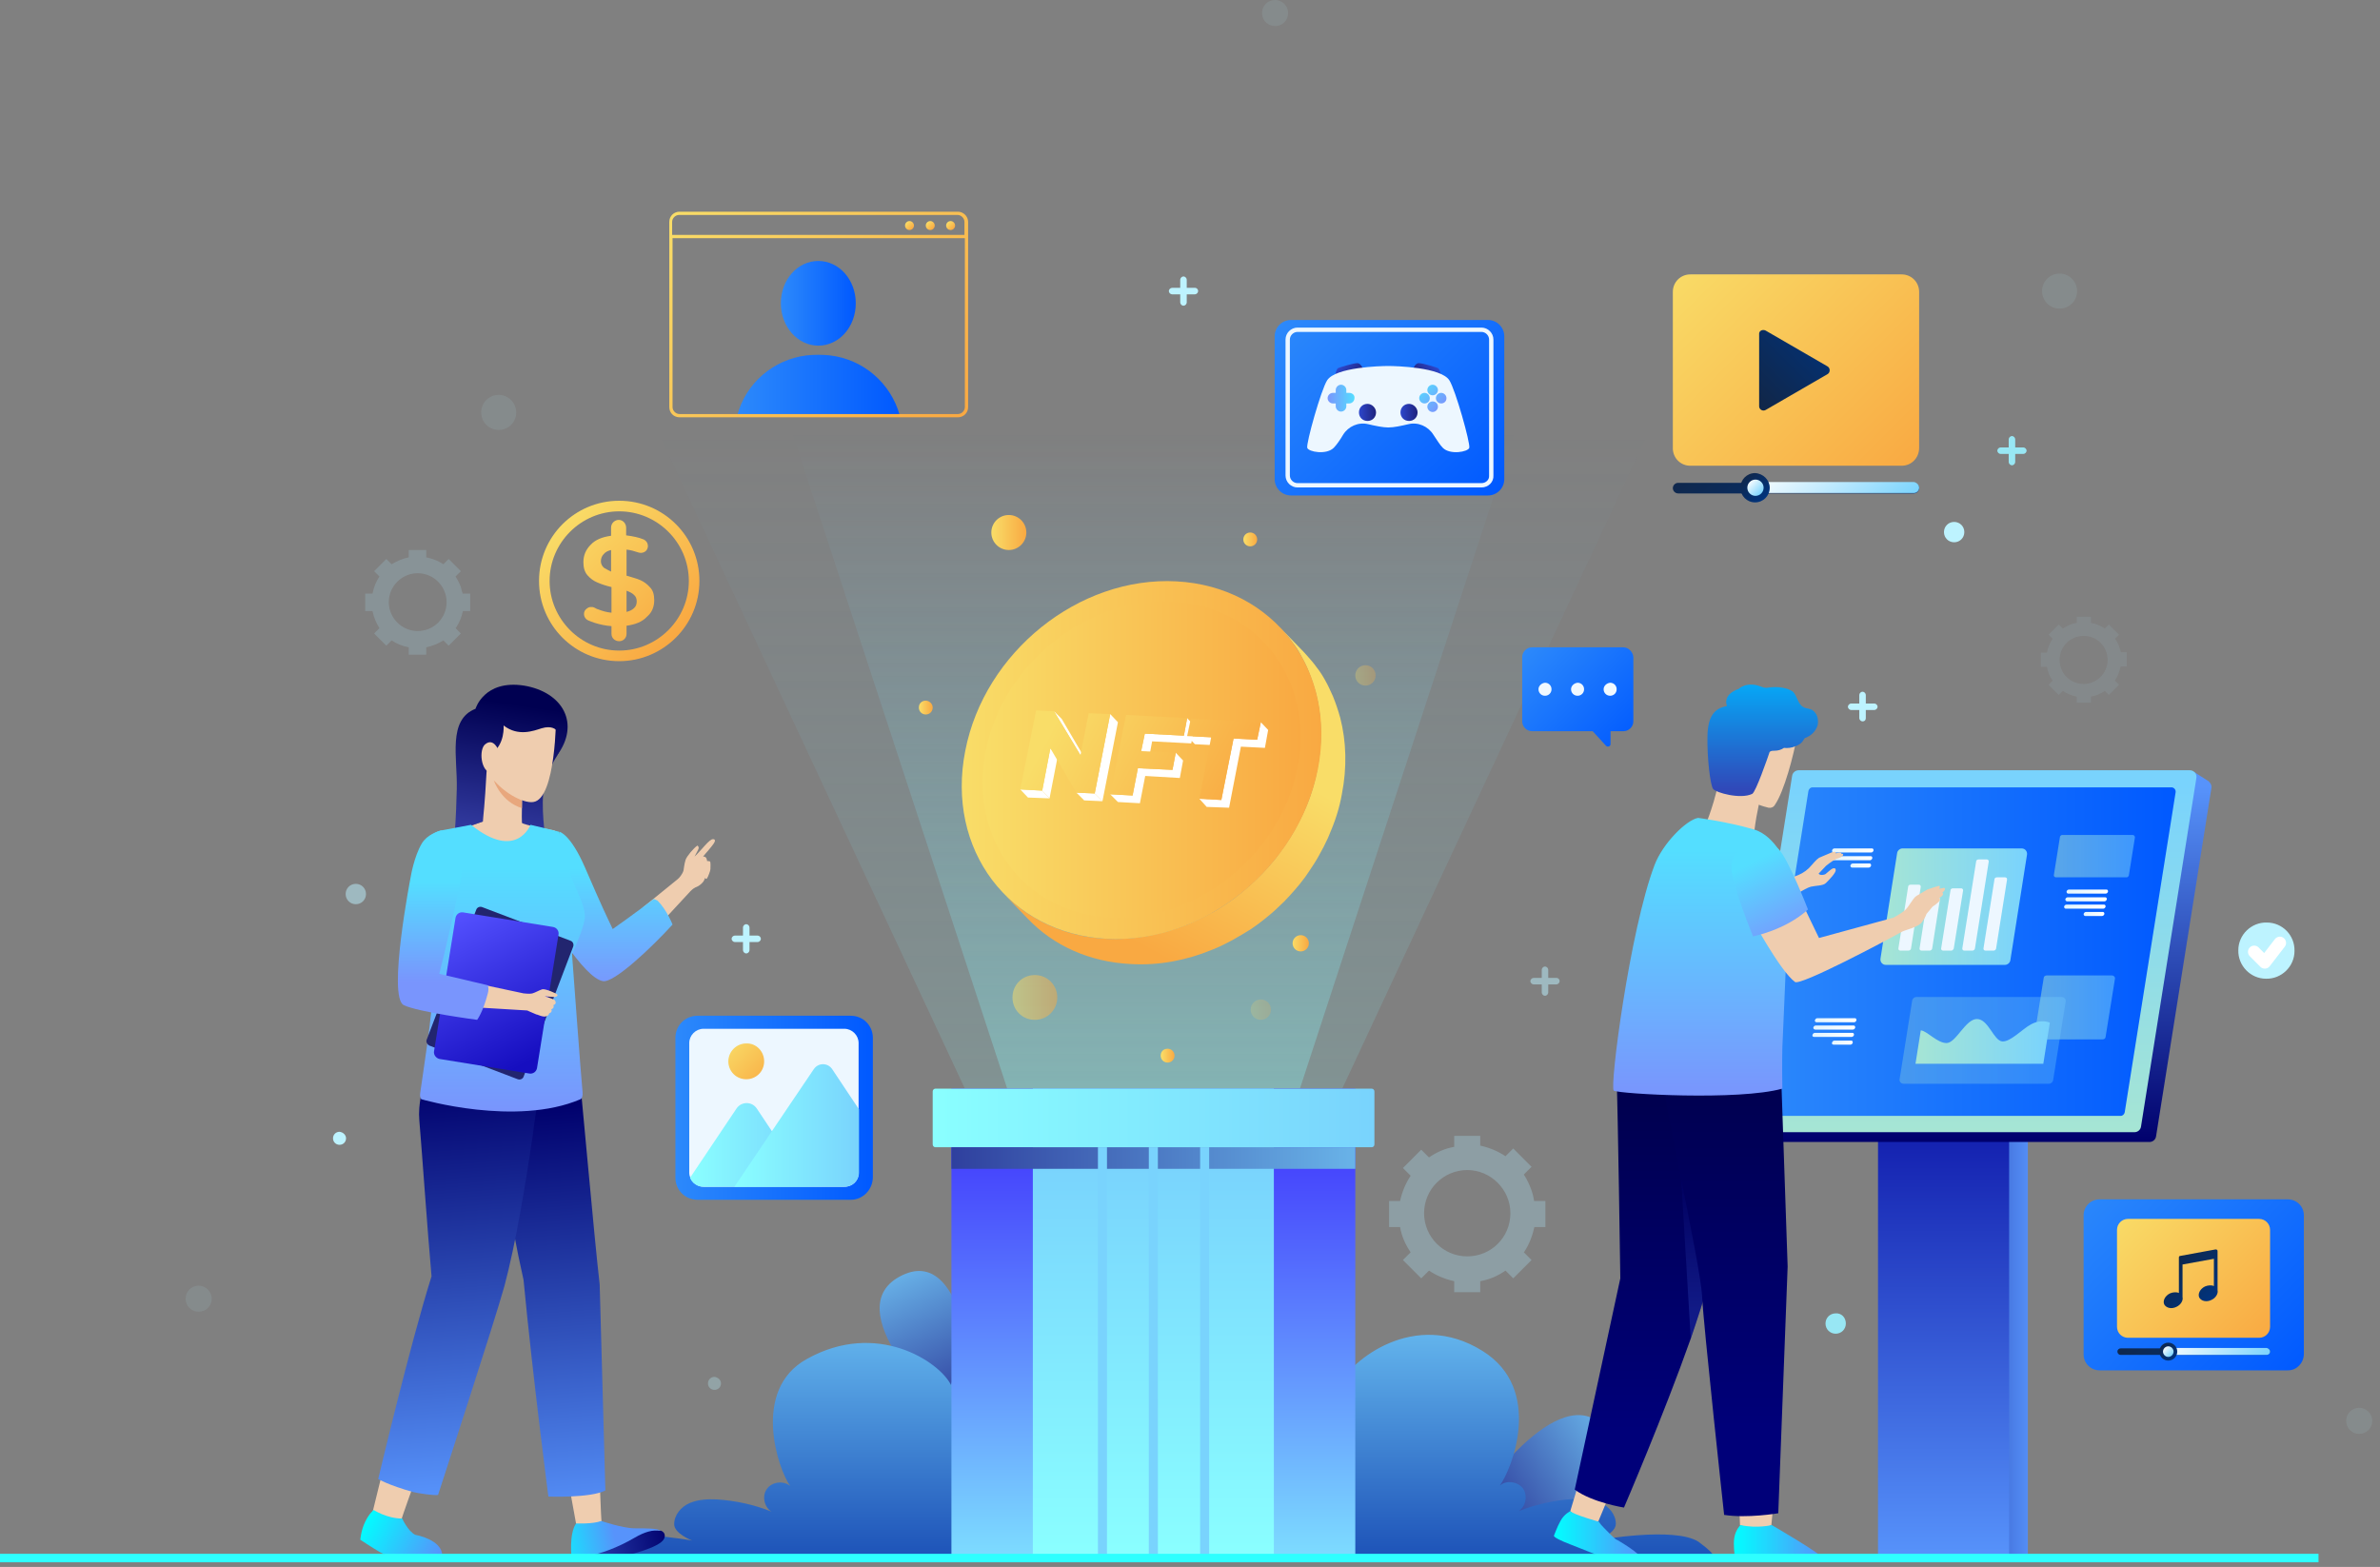<svg width="281" height="185" viewBox="0 0 281 185" fill="none" xmlns="http://www.w3.org/2000/svg">
<rect x="0" y="0" width="281" height="185" fill="#808080" stroke="none"/>
<path d="M174.723 176.502C174.723 176.502 184.817 161.697 189.96 169.195C194.767 176.261 176.886 179.962 176.886 179.962" fill="url(#paint0_linear_32_645)"/>
<path d="M111.467 166.696C111.467 166.696 98.345 154.439 106.564 150.545C114.303 146.892 115.216 165.062 115.216 165.062" fill="url(#paint1_linear_32_645)"/>
<path d="M202.362 183.76H67.918C68.015 183.471 68.495 182.943 69.841 182.077C72.725 180.251 81.714 181.885 81.714 181.885C81.714 181.885 79.599 181.068 79.599 179.962C79.599 178.857 80.416 177.896 81.425 177.463C82.435 177.03 83.54 176.982 84.646 177.03C86.857 177.175 89.068 177.655 91.087 178.472C90.222 177.944 89.933 176.598 90.558 175.781C91.135 174.963 92.481 174.771 93.298 175.444C91.904 173.569 88.635 164.1 95.269 160.447C103.536 155.833 110.938 160.784 112.284 163.524C112.957 160.784 116.082 158.717 118.148 158.236C127.954 155.881 135.116 164.293 135.212 164.437C135.308 164.293 135.404 164.148 135.501 164.004C136.51 162.658 138.577 160.159 140.163 159.438C144.537 157.371 147.565 157.034 152.276 158.188C154.343 158.717 157.467 160.736 158.14 163.475C159.486 160.688 166.984 154.487 175.012 159.486C182.318 164.004 178.472 173.521 177.078 175.396C177.847 174.723 179.193 174.915 179.818 175.733C180.395 176.55 180.155 177.896 179.289 178.424C181.356 177.607 183.519 177.126 185.73 176.982C186.836 176.934 187.942 176.934 188.951 177.415C189.96 177.847 190.777 178.809 190.777 179.914C190.777 181.02 188.663 181.837 188.663 181.837C188.663 181.837 197.699 180.203 200.535 182.029C201.785 182.943 202.265 183.471 202.362 183.76Z" fill="url(#paint2_linear_32_645)"/>
<path d="M224.52 54.989H199.574C198.42 54.989 197.507 54.075 197.507 52.922V34.464C197.507 33.31 198.42 32.397 199.574 32.397H224.52C225.674 32.397 226.587 33.31 226.587 34.464V52.874C226.587 54.075 225.674 54.989 224.52 54.989Z" fill="url(#paint3_linear_32_645)"/>
<path d="M208.466 39.03L215.772 43.26C216.109 43.452 216.109 43.981 215.772 44.173L208.466 48.403C208.13 48.596 207.697 48.355 207.697 47.971V39.463C207.649 39.078 208.082 38.838 208.466 39.03Z" fill="url(#paint4_linear_32_645)"/>
<path d="M225.962 58.257H198.132C197.795 58.257 197.507 57.969 197.507 57.632C197.507 57.296 197.795 57.007 198.132 57.007H225.962C226.299 57.007 226.587 57.296 226.587 57.632C226.587 57.969 226.299 58.257 225.962 58.257Z" fill="url(#paint5_linear_32_645)"/>
<path d="M226.587 57.584C226.587 57.921 226.299 58.209 225.962 58.209H207.264V56.911H225.962C226.299 56.959 226.587 57.248 226.587 57.584Z" fill="url(#paint6_linear_32_645)"/>
<path d="M208.947 57.584C208.947 58.545 208.178 59.315 207.216 59.315C206.255 59.315 205.486 58.545 205.486 57.584C205.486 56.623 206.255 55.854 207.216 55.854C208.178 55.902 208.947 56.671 208.947 57.584Z" fill="url(#paint7_linear_32_645)"/>
<path d="M208.226 57.584C208.226 58.113 207.793 58.545 207.264 58.545C206.736 58.545 206.303 58.113 206.303 57.584C206.303 57.055 206.736 56.623 207.264 56.623C207.793 56.623 208.226 57.055 208.226 57.584Z" fill="url(#paint8_linear_32_645)"/>
<path d="M73.11 78.061C67.871 78.061 63.641 73.831 63.641 68.591C63.641 63.352 67.871 59.122 73.11 59.122C78.349 59.122 82.579 63.352 82.579 68.591C82.579 73.831 78.301 78.061 73.11 78.061ZM73.11 60.372C68.591 60.372 64.89 64.073 64.89 68.591C64.89 73.11 68.591 76.811 73.11 76.811C77.628 76.811 81.329 73.11 81.329 68.591C81.329 64.073 77.628 60.372 73.11 60.372Z" fill="url(#paint9_linear_32_645)"/>
<path d="M77.243 70.851C77.243 70.226 77.099 69.697 76.763 69.361C76.426 68.976 76.042 68.688 75.609 68.495C75.177 68.303 74.6 68.159 73.975 67.967V64.89C74.456 64.938 74.936 65.083 75.369 65.227C75.802 65.371 76.282 65.179 76.426 64.794C76.522 64.602 76.522 64.362 76.426 64.121C76.33 63.929 76.186 63.785 75.994 63.689C75.417 63.448 74.696 63.304 73.927 63.208V62.295C73.927 61.814 73.542 61.381 73.062 61.381C72.581 61.381 72.148 61.766 72.148 62.295V63.256C71.091 63.4 70.274 63.737 69.745 64.314C69.168 64.89 68.88 65.563 68.88 66.38C68.88 67.005 69.024 67.534 69.361 67.918C69.697 68.303 70.082 68.591 70.562 68.784C70.995 68.976 71.572 69.168 72.196 69.312V72.341C71.668 72.293 71.139 72.148 70.658 71.956C70.466 71.908 70.322 71.812 70.13 71.716C70.033 71.668 69.937 71.668 69.793 71.668C69.697 71.668 69.601 71.668 69.505 71.716C69.312 71.812 69.12 71.956 69.024 72.148C68.832 72.581 69.024 73.062 69.457 73.254C69.697 73.35 69.937 73.446 70.226 73.542C70.851 73.735 71.523 73.879 72.196 73.927V74.84C72.196 75.321 72.581 75.705 73.11 75.705C73.59 75.705 73.975 75.321 73.975 74.84V73.879C75.032 73.735 75.85 73.398 76.378 72.821C77.003 72.293 77.243 71.62 77.243 70.851ZM71.331 67.053C71.091 66.861 70.947 66.573 70.947 66.284C70.947 65.948 71.043 65.659 71.283 65.419C71.475 65.179 71.764 65.034 72.148 64.938V67.486C71.86 67.342 71.572 67.198 71.331 67.053ZM74.84 71.812C74.648 72.004 74.359 72.148 73.975 72.245V69.745C74.359 69.889 74.648 70.034 74.84 70.226C75.08 70.418 75.177 70.706 75.177 70.995C75.177 71.331 75.08 71.62 74.84 71.812Z" fill="url(#paint10_linear_32_645)"/>
<path d="M222.694 183.952H239.421V116.995H222.694V183.952Z" fill="url(#paint11_linear_32_645)"/>
<path d="M221.732 183.952H237.21V116.995H221.732V183.952Z" fill="url(#paint12_linear_32_645)"/>
<path d="M205.294 133.482L207.649 133.193L213.994 93.202C214.042 92.817 214.378 92.529 214.763 92.529H258.6L259.032 91.135L260.763 92.24C260.763 92.24 260.811 92.24 260.811 92.288C261.003 92.481 261.147 92.721 261.099 93.009L254.562 134.155C254.514 134.539 254.178 134.828 253.793 134.828H207.601C207.409 134.828 207.216 134.731 207.072 134.635L205.294 133.482Z" fill="url(#paint13_linear_32_645)"/>
<path d="M205.822 133.674H252.015C252.399 133.674 252.736 133.386 252.784 133.001L259.321 91.856C259.417 91.375 259.032 90.942 258.552 90.942H212.359C211.975 90.942 211.638 91.231 211.59 91.615L205.053 132.761C204.957 133.241 205.342 133.674 205.822 133.674Z" fill="url(#paint14_linear_32_645)"/>
<path d="M207.985 131.751H250.38C250.621 131.751 250.813 131.559 250.861 131.319L256.869 93.538C256.917 93.25 256.677 92.961 256.389 92.961H213.994C213.753 92.961 213.561 93.154 213.513 93.394L207.505 131.175C207.457 131.463 207.697 131.751 207.985 131.751Z" fill="url(#paint15_linear_32_645)"/>
<path d="M222.646 113.919H236.729C237.018 113.919 237.306 113.678 237.354 113.39L239.325 100.892C239.373 100.508 239.085 100.171 238.7 100.171H224.616C224.328 100.171 224.04 100.412 223.992 100.7L222.021 113.197C221.973 113.582 222.261 113.919 222.646 113.919Z" fill="url(#paint16_linear_32_645)"/>
<path d="M225.338 112.236H224.376C224.232 112.236 224.136 112.14 224.136 111.996L225.289 104.69C225.289 104.545 225.434 104.449 225.578 104.449H226.539C226.683 104.449 226.78 104.545 226.78 104.69L225.626 111.996C225.626 112.092 225.482 112.236 225.338 112.236Z" fill="#EDF7FF"/>
<path d="M227.837 112.236H226.876C226.732 112.236 226.635 112.14 226.635 111.996L227.549 106.18C227.549 106.036 227.693 105.939 227.837 105.939H228.798C228.943 105.939 229.039 106.036 229.039 106.18L228.125 111.996C228.125 112.092 227.981 112.236 227.837 112.236Z" fill="#EDF7FF"/>
<path d="M230.385 112.236H229.423C229.279 112.236 229.183 112.14 229.183 111.996L230.288 105.122C230.288 104.978 230.433 104.882 230.577 104.882H231.538C231.682 104.882 231.778 104.978 231.778 105.122L230.673 111.996C230.625 112.092 230.529 112.236 230.385 112.236Z" fill="#EDF7FF"/>
<path d="M232.884 112.236H231.923C231.779 112.236 231.682 112.14 231.682 111.996L233.317 101.71C233.317 101.565 233.461 101.469 233.605 101.469H234.566C234.711 101.469 234.807 101.565 234.807 101.71L233.172 111.996C233.172 112.092 233.028 112.236 232.884 112.236Z" fill="#EDF7FF"/>
<path d="M235.383 112.236H234.422C234.278 112.236 234.182 112.14 234.182 111.996L235.48 103.824C235.48 103.68 235.624 103.584 235.768 103.584H236.729C236.874 103.584 236.97 103.68 236.97 103.824L235.672 111.996C235.672 112.092 235.528 112.236 235.383 112.236Z" fill="#EDF7FF"/>
<path opacity="0.5" d="M240.527 122.715H248.265C248.458 122.715 248.602 122.571 248.602 122.426L249.707 115.553C249.756 115.361 249.563 115.168 249.371 115.168H241.632C241.44 115.168 241.296 115.312 241.296 115.457L240.19 122.33C240.142 122.522 240.334 122.715 240.527 122.715Z" fill="url(#paint17_linear_32_645)"/>
<path opacity="0.3" d="M224.761 127.954H241.921C242.161 127.954 242.353 127.762 242.401 127.57L243.891 118.245C243.939 117.956 243.699 117.716 243.411 117.716H226.251C226.01 117.716 225.818 117.908 225.77 118.1L224.28 127.425C224.232 127.666 224.424 127.954 224.761 127.954Z" fill="url(#paint18_linear_32_645)"/>
<path d="M226.78 121.657L226.155 125.599H241.248L242.017 120.744C242.017 120.744 241.055 120.263 239.806 120.936C238.796 121.465 237.354 123.051 236.393 122.955C235.383 122.859 234.759 120.311 233.413 120.311C232.067 120.311 230.961 123.099 229.856 123.147C228.75 123.195 227.452 121.657 226.78 121.657Z" fill="url(#paint19_linear_32_645)"/>
<path opacity="0.5" d="M242.738 103.584H251.101C251.198 103.584 251.294 103.488 251.342 103.392L252.063 98.874C252.063 98.729 251.967 98.585 251.822 98.585H243.459C243.363 98.585 243.266 98.681 243.218 98.777L242.497 103.296C242.449 103.44 242.594 103.584 242.738 103.584Z" fill="url(#paint20_linear_32_645)"/>
<path d="M244.18 105.507H248.602C248.746 105.507 248.842 105.411 248.89 105.266C248.89 105.122 248.842 105.026 248.698 105.026H244.276C244.132 105.026 244.035 105.122 243.987 105.266C243.987 105.411 244.084 105.507 244.18 105.507Z" fill="url(#paint21_linear_32_645)"/>
<path d="M244.036 106.42H248.458C248.602 106.42 248.698 106.324 248.746 106.18C248.746 106.036 248.698 105.939 248.554 105.939H244.132C243.987 105.939 243.891 106.036 243.843 106.18C243.843 106.276 243.939 106.42 244.036 106.42Z" fill="url(#paint22_linear_32_645)"/>
<path d="M243.891 107.285H248.314C248.458 107.285 248.554 107.189 248.602 107.045C248.602 106.901 248.554 106.805 248.41 106.805H243.988C243.843 106.805 243.747 106.901 243.699 107.045C243.699 107.189 243.795 107.285 243.891 107.285Z" fill="url(#paint23_linear_32_645)"/>
<path d="M246.199 108.15H248.169C248.314 108.15 248.41 108.054 248.458 107.91C248.458 107.766 248.41 107.67 248.265 107.67H246.295C246.151 107.67 246.054 107.766 246.006 107.91C246.006 108.054 246.102 108.15 246.199 108.15Z" fill="url(#paint24_linear_32_645)"/>
<path d="M214.474 120.696H218.897C219.041 120.696 219.137 120.6 219.185 120.456C219.185 120.311 219.137 120.215 218.993 120.215H214.571C214.426 120.215 214.33 120.311 214.282 120.456C214.234 120.552 214.33 120.696 214.474 120.696Z" fill="url(#paint25_linear_32_645)"/>
<path d="M214.33 121.561H218.752C218.897 121.561 218.993 121.465 219.041 121.321C219.041 121.177 218.993 121.08 218.849 121.08H214.378C214.234 121.08 214.138 121.177 214.09 121.321C214.09 121.465 214.186 121.561 214.33 121.561Z" fill="url(#paint26_linear_32_645)"/>
<path d="M214.186 122.426H218.608C218.752 122.426 218.849 122.33 218.897 122.186C218.897 122.042 218.849 121.946 218.704 121.946H214.282C214.138 121.946 214.042 122.042 213.994 122.186C213.946 122.33 214.042 122.426 214.186 122.426Z" fill="url(#paint27_linear_32_645)"/>
<path d="M216.493 123.34H218.464C218.608 123.34 218.704 123.243 218.752 123.099C218.752 122.955 218.704 122.859 218.56 122.859H216.589C216.445 122.859 216.349 122.955 216.301 123.099C216.253 123.243 216.349 123.34 216.493 123.34Z" fill="url(#paint28_linear_32_645)"/>
<path d="M216.493 100.652H220.915C221.06 100.652 221.156 100.556 221.204 100.412C221.204 100.268 221.156 100.171 221.011 100.171H216.589C216.445 100.171 216.349 100.268 216.301 100.412C216.301 100.556 216.349 100.652 216.493 100.652Z" fill="url(#paint29_linear_32_645)"/>
<path d="M216.349 101.565H220.771C220.915 101.565 221.011 101.469 221.06 101.325C221.06 101.181 221.011 101.085 220.867 101.085H216.445C216.301 101.085 216.205 101.181 216.157 101.325C216.157 101.421 216.253 101.565 216.349 101.565Z" fill="url(#paint30_linear_32_645)"/>
<path d="M218.656 102.431H220.627C220.771 102.431 220.867 102.334 220.915 102.19C220.915 102.046 220.867 101.95 220.723 101.95H218.752C218.608 101.95 218.512 102.046 218.464 102.19C218.464 102.334 218.56 102.431 218.656 102.431Z" fill="url(#paint31_linear_32_645)"/>
<path opacity="0.3" d="M153.478 128.531H118.917L92.913 49.221H179.434L153.478 128.531Z" fill="url(#paint32_linear_32_645)"/>
<path opacity="0.15" d="M158.477 128.531H113.919L76.859 49.221H195.488L158.477 128.531Z" fill="url(#paint33_linear_32_645)"/>
<path d="M160.015 128.531H112.332V183.952H160.015V128.531Z" fill="url(#paint34_linear_32_645)"/>
<path d="M150.401 128.531H121.946V183.952H150.401V128.531Z" fill="url(#paint35_linear_32_645)"/>
<path d="M161.937 135.452H110.458C110.265 135.452 110.121 135.308 110.121 135.116V128.867C110.121 128.675 110.265 128.531 110.458 128.531H161.937C162.13 128.531 162.274 128.675 162.274 128.867V135.116C162.274 135.308 162.13 135.452 161.937 135.452Z" fill="url(#paint36_linear_32_645)"/>
<path d="M160.015 135.452H112.332V138H160.015V135.452Z" fill="url(#paint37_linear_32_645)"/>
<path d="M130.165 135.452V184" stroke="url(#paint38_linear_32_645)" stroke-width="1.067" stroke-miterlimit="10"/>
<path d="M136.173 135.452V184" stroke="url(#paint39_linear_32_645)" stroke-width="1.067" stroke-miterlimit="10"/>
<path d="M142.23 135.452V184" stroke="url(#paint40_linear_32_645)" stroke-width="1.067" stroke-miterlimit="10"/>
<path d="M158.236 84.742C157.996 83.877 157.707 83.011 157.371 82.194C157.083 81.57 156.794 80.897 156.458 80.32C156.169 79.791 155.833 79.262 155.448 78.782C155.112 78.301 154.727 77.868 154.343 77.436C154.199 77.291 154.054 77.099 153.91 76.955L151.026 73.975C151.17 74.119 151.315 74.311 151.459 74.456C151.843 74.888 152.228 75.321 152.564 75.802C152.949 76.282 153.285 76.811 153.574 77.34C153.91 77.965 154.247 78.589 154.487 79.214C154.823 80.031 155.112 80.897 155.352 81.762C156.073 84.55 156.169 87.578 155.544 90.798C155.4 91.615 155.208 92.385 154.968 93.154C154.679 94.115 154.343 95.028 153.91 95.942C153.574 96.662 153.237 97.335 152.853 98.008C152.516 98.633 152.132 99.21 151.747 99.787C151.363 100.316 150.978 100.844 150.594 101.373C150.209 101.854 149.776 102.334 149.344 102.815C148.911 103.296 148.431 103.728 147.998 104.161C147.517 104.594 147.037 105.026 146.508 105.459C145.979 105.891 145.402 106.324 144.826 106.708C144.153 107.141 143.528 107.574 142.807 107.91C141.942 108.391 141.076 108.775 140.211 109.16C137.183 110.362 133.914 110.986 130.646 110.842C125.695 110.602 121.513 108.583 118.485 105.507L121.369 108.487C124.349 111.611 128.579 113.582 133.53 113.822C136.798 114.015 140.067 113.39 143.095 112.14C143.96 111.804 144.826 111.371 145.691 110.89C146.364 110.506 147.037 110.121 147.71 109.689C148.286 109.304 148.863 108.871 149.392 108.439C149.921 108.006 150.401 107.622 150.882 107.141C151.363 106.708 151.795 106.276 152.228 105.795C152.66 105.315 153.093 104.834 153.478 104.353C153.91 103.824 154.295 103.296 154.631 102.767C155.016 102.19 155.4 101.613 155.737 100.989C156.121 100.316 156.458 99.643 156.794 98.922C157.179 98.008 157.563 97.095 157.852 96.134C158.092 95.365 158.284 94.596 158.428 93.778C159.053 90.606 158.957 87.53 158.236 84.742Z" fill="url(#paint41_linear_32_645)"/>
<path d="M138.913 68.639C150.401 69.264 157.9 79.166 155.592 90.846C153.285 102.479 142.134 111.467 130.646 110.842C119.158 110.217 111.659 100.316 113.967 88.635C116.226 77.003 127.377 68.015 138.913 68.639Z" fill="url(#paint42_linear_32_645)"/>
<path d="M138.433 71.043C148.623 71.572 155.208 80.368 153.189 90.654C151.17 100.94 141.269 108.871 131.126 108.343C120.936 107.814 114.351 99.018 116.37 88.731C118.341 78.445 128.242 70.514 138.433 71.043Z" fill="url(#paint43_linear_32_645)"/>
<path d="M123.051 93.346L123.916 94.259L121.369 94.163L120.456 93.202L123.051 93.346Z" fill="white"/>
<path d="M124.013 88.347L124.878 89.308L123.917 94.259L123.051 93.346L124.013 88.347Z" fill="white"/>
<path d="M124.445 83.973L125.358 84.886L128.435 90.125L127.57 89.164L124.445 83.973Z" fill="white"/>
<path d="M129.252 93.682L130.165 94.596L128.002 94.499L127.089 93.586L129.252 93.682Z" fill="white"/>
<path d="M131.079 84.309L131.992 85.271L130.165 94.596L129.252 93.682L131.079 84.309Z" fill="white"/>
<path d="M131.078 84.309L129.252 93.682L127.089 93.586L124.013 88.347L123.051 93.346L120.456 93.202L122.33 83.877L124.445 83.973L127.57 89.164L128.531 84.213L131.078 84.309Z" fill="url(#paint44_linear_32_645)"/>
<path d="M140.163 84.79L139.779 86.857L135.164 86.617L134.732 88.683L135.645 89.597L136.029 87.53L140.644 87.77L141.076 85.751L140.163 84.79Z" fill="white"/>
<path d="M138.433 90.894L134.347 90.702L133.722 93.923L131.079 93.778L131.992 94.692L134.587 94.836L135.212 91.615L139.298 91.856L139.683 89.789L138.817 88.876L138.433 90.894Z" fill="white"/>
<path d="M140.163 84.79L139.779 86.857L135.164 86.617L134.732 88.683L138.817 88.876L138.433 90.894L134.347 90.702L133.722 93.923L131.078 93.778L132.953 84.405L140.163 84.79Z" fill="url(#paint45_linear_32_645)"/>
<path d="M142.999 87.049L140.163 86.905L141.076 87.866L143.912 88.01L142.999 87.049Z" fill="white"/>
<path d="M148.863 85.271L148.431 87.338L145.643 87.193L144.201 94.451L141.605 94.307L142.47 95.269L145.114 95.365L146.508 88.155L149.344 88.299L149.728 86.184L148.863 85.271Z" fill="white"/>
<path d="M148.863 85.271L148.431 87.338L145.643 87.193L144.201 94.451L141.605 94.307L142.999 87.049L140.163 86.905L140.596 84.838L148.863 85.271Z" fill="url(#paint46_linear_32_645)"/>
<path d="M119.11 64.938C120.251 64.938 121.177 64.013 121.177 62.871C121.177 61.73 120.251 60.805 119.11 60.805C117.968 60.805 117.043 61.73 117.043 62.871C117.043 64.013 117.968 64.938 119.11 64.938Z" fill="url(#paint47_linear_32_645)"/>
<path opacity="0.5" d="M124.83 117.764C124.83 119.206 123.676 120.408 122.186 120.408C120.696 120.408 119.542 119.254 119.542 117.764C119.542 116.274 120.696 115.12 122.186 115.12C123.676 115.12 124.83 116.322 124.83 117.764Z" fill="url(#paint48_linear_32_645)"/>
<path d="M154.535 111.371C154.535 111.9 154.102 112.332 153.574 112.332C153.045 112.332 152.612 111.9 152.612 111.371C152.612 110.842 153.045 110.41 153.574 110.41C154.102 110.41 154.535 110.842 154.535 111.371Z" fill="url(#paint49_linear_32_645)"/>
<path d="M138.673 124.637C138.673 125.07 138.336 125.455 137.856 125.455C137.423 125.455 137.039 125.118 137.039 124.637C137.039 124.157 137.375 123.82 137.856 123.82C138.336 123.82 138.673 124.205 138.673 124.637Z" fill="url(#paint50_linear_32_645)"/>
<path d="M110.121 83.54C110.121 83.973 109.785 84.357 109.304 84.357C108.871 84.357 108.487 84.021 108.487 83.54C108.487 83.06 108.823 82.723 109.304 82.723C109.737 82.723 110.121 83.108 110.121 83.54Z" fill="url(#paint51_linear_32_645)"/>
<path d="M148.431 63.689C148.431 64.121 148.094 64.506 147.613 64.506C147.181 64.506 146.796 64.169 146.796 63.689C146.796 63.256 147.133 62.871 147.613 62.871C148.094 62.871 148.431 63.256 148.431 63.689Z" fill="url(#paint52_linear_32_645)"/>
<path opacity="0.2" d="M148.863 120.408C149.527 120.408 150.065 119.87 150.065 119.206C150.065 118.542 149.527 118.004 148.863 118.004C148.199 118.004 147.661 118.542 147.661 119.206C147.661 119.87 148.199 120.408 148.863 120.408Z" fill="url(#paint53_linear_32_645)"/>
<path opacity="0.3" d="M162.418 79.743C162.418 80.416 161.889 80.945 161.216 80.945C160.543 80.945 160.015 80.416 160.015 79.743C160.015 79.07 160.543 78.541 161.216 78.541C161.889 78.541 162.418 79.07 162.418 79.743Z" fill="url(#paint54_linear_32_645)"/>
<path d="M217.599 100.844C217.551 100.796 217.455 100.796 217.407 100.796C217.407 100.748 217.407 100.748 217.358 100.7C217.262 100.604 217.022 100.7 216.734 100.748C216.734 100.7 216.734 100.652 216.734 100.604C216.589 100.508 216.349 100.604 216.349 100.604L214.763 101.277L214.715 101.325C214.667 101.373 214.571 101.421 214.523 101.469C214.33 101.661 214.09 101.902 213.898 102.142C213.465 102.671 212.936 103.055 212.36 103.296L206.015 105.843L211.062 106.18C211.062 106.18 213.177 104.834 213.802 104.69C214.426 104.545 215.244 104.594 215.58 104.257C215.916 103.921 216.782 103.055 216.734 102.719C216.734 102.431 216.493 102.527 216.397 102.527C216.157 102.623 215.676 103.103 215.532 103.2C215.388 103.296 214.907 103.392 214.715 103.152L215.58 102.238C215.58 102.238 216.205 101.71 216.782 101.421C217.503 101.229 217.695 100.94 217.599 100.844Z" fill="#EFCDAF"/>
<path d="M205.294 176.405L205.438 180.059C205.438 180.059 207.505 180.972 209.139 180.059L209.572 175.636" fill="#EFCDAF"/>
<path d="M205.486 180.059C205.486 180.059 204.909 180.635 204.765 181.549C204.621 182.414 204.813 183.567 204.813 183.808C204.813 183.904 207.216 183.856 209.668 183.856C212.215 183.856 214.811 183.952 215.003 183.856C215.388 183.664 209.187 180.059 209.187 180.059C209.187 180.059 207.457 180.491 205.486 180.059Z" fill="url(#paint55_linear_32_645)"/>
<path d="M186.452 174.915L185.394 178.424C185.394 178.424 186.884 179.914 188.711 179.626L190.489 175.348" fill="#EFCDAF"/>
<path d="M184.24 179.578C184.673 178.761 185.394 178.424 185.394 178.424C185.875 178.857 188.807 179.674 188.807 179.674C188.807 179.674 188.807 179.818 189.336 180.347C189.768 180.78 190.249 181.308 190.778 181.741C191.066 181.837 193.998 183.664 193.565 183.856C193.181 184.048 190.537 184 189.624 183.952C189.384 183.952 186.355 182.702 185.346 182.318C184.337 181.933 183.423 181.501 183.471 181.308C183.567 181.116 183.808 180.347 184.24 179.578Z" fill="url(#paint56_linear_32_645)"/>
<path d="M204.477 126.8C204.477 126.8 202.938 140.644 202.121 147.661C201.833 149.969 201.689 151.507 201.641 151.603C201.16 153.429 200.439 155.641 199.622 158.044C196.449 167.032 191.739 177.992 191.739 177.992C191.739 177.992 188.038 177.415 185.923 175.877L191.306 150.93C191.306 150.93 191.018 130.838 190.874 127.521L204.477 126.8Z" fill="url(#paint57_linear_32_645)"/>
<path opacity="0.35" d="M202.121 147.661C201.833 149.969 201.689 151.507 201.641 151.603C201.16 153.429 200.439 155.641 199.622 158.044C199.478 155.496 198.468 138.817 198.468 138.817L202.121 147.661Z" fill="url(#paint58_linear_32_645)"/>
<path d="M212.167 86.953C211.783 89.068 210.677 93.442 209.524 95.076C209.379 95.317 209.091 95.413 208.803 95.365C207.553 95.076 203.419 93.778 202.698 88.972C201.833 83.252 205.967 82.146 207.937 82.627C209.908 83.06 212.84 83.444 212.167 86.953Z" fill="#EFCDAF"/>
<path d="M210.245 125.551L211.062 149.536L209.956 178.665C209.956 178.665 206.255 179.289 203.563 178.857C203.563 178.857 201.112 156.362 200.968 153.141C200.775 149.055 195.921 128.002 196.065 125.31" fill="url(#paint59_linear_32_645)"/>
<path d="M207.937 93.875C207.937 93.875 207.409 95.749 207.12 98.201C207.12 98.201 203.563 98.056 201.544 96.951C201.544 96.951 203.083 93.202 203.323 89.404" fill="#EFCDAF"/>
<path d="M214.523 84.502C214.378 84.165 214.09 83.829 213.754 83.733C213.465 83.636 213.177 83.636 212.936 83.492C212.263 83.156 212.215 82.194 211.687 81.666C211.494 81.521 211.254 81.425 211.014 81.329C210.389 81.137 209.764 81.089 209.139 81.137C208.851 81.185 208.562 81.233 208.274 81.185C208.13 81.137 207.985 81.089 207.841 81.041C207.216 80.8 206.543 80.752 205.967 80.945C205.726 81.041 205.486 81.137 205.294 81.329C203.275 82.05 203.9 83.348 203.9 83.348C202.506 83.636 201.641 84.405 201.593 86.953C201.545 89.501 201.929 92.721 202.266 93.154C202.602 93.586 205.486 94.403 206.88 93.73C207.313 93.49 208.706 89.453 208.851 89.02C208.899 88.924 208.899 88.779 208.995 88.731C209.139 88.635 209.331 88.635 209.476 88.635C209.908 88.635 210.293 88.539 210.629 88.299C211.062 88.347 211.542 88.299 211.975 88.107C212.263 88.01 212.6 87.818 212.792 87.578C212.888 87.434 212.984 87.29 213.081 87.145C213.802 86.905 214.426 86.328 214.619 85.559C214.667 85.271 214.667 84.886 214.523 84.502Z" fill="url(#paint60_linear_32_645)"/>
<path d="M190.537 128.771C191.21 129.156 205.294 129.973 210.437 128.531C210.437 128.531 210.389 125.31 210.437 123.724C210.437 123.051 211.302 106.66 211.062 102.334C211.062 102.334 209.764 98.681 207.024 97.912C203.852 96.999 200.487 96.566 200.487 96.566C199.093 96.807 196.305 99.595 195.344 102.142C192.412 109.881 190.008 128.483 190.537 128.771Z" fill="url(#paint61_linear_32_645)"/>
<path d="M229.471 104.834C229.423 104.834 229.231 104.882 228.943 104.93C229.087 104.738 229.039 104.545 228.894 104.594C228.702 104.642 227.789 104.93 227.549 105.026C227.308 105.17 226.491 105.651 226.491 105.651C226.395 105.699 226.299 105.747 226.251 105.795C225.818 106.084 225.434 106.997 224.905 107.478C224.376 107.91 223.559 108.343 223.559 108.343L214.763 110.746L212.792 106.66L206.591 108.006C206.591 108.006 210.148 114.64 211.927 115.937C212.552 116.418 222.357 111.227 224.617 109.977C225.001 109.785 226.539 109.448 226.924 108.871C227.356 108.295 227.452 107.91 227.452 107.91L228.173 107.045C228.173 107.045 228.991 106.516 229.039 106.276C229.087 106.084 228.943 106.036 228.943 106.036L229.231 105.843C229.567 105.555 229.327 105.363 229.327 105.363C229.664 105.17 229.76 104.786 229.471 104.834Z" fill="#EFCDAF"/>
<path d="M204.428 102.19C204.284 104.017 206.976 110.554 206.976 110.554C206.976 110.554 210.773 109.833 213.465 107.381C213.465 107.381 211.158 101.421 210.004 100.268C208.61 98.874 204.669 99.354 204.428 102.19Z" fill="url(#paint62_linear_32_645)"/>
<path d="M191.643 76.426H180.876C180.251 76.426 179.722 76.955 179.722 77.58V85.174C179.722 85.799 180.251 86.328 180.876 86.328H188.038L189.624 88.058C189.816 88.251 190.153 88.107 190.153 87.866V86.328H191.691C192.316 86.328 192.844 85.799 192.844 85.174V77.58C192.796 76.955 192.268 76.426 191.643 76.426Z" fill="url(#paint63_linear_32_645)"/>
<path d="M189.336 81.377C189.336 81.81 189.672 82.146 190.105 82.146C190.537 82.146 190.874 81.81 190.874 81.377C190.874 80.945 190.537 80.608 190.105 80.608C189.672 80.656 189.336 80.993 189.336 81.377Z" fill="#F0F9FF"/>
<path d="M185.49 81.377C185.49 81.81 185.827 82.146 186.259 82.146C186.692 82.146 187.028 81.81 187.028 81.377C187.028 80.945 186.692 80.608 186.259 80.608C185.827 80.656 185.49 80.993 185.49 81.377Z" fill="#F0F9FF"/>
<path d="M181.645 81.377C181.645 81.81 181.981 82.146 182.414 82.146C182.846 82.146 183.183 81.81 183.183 81.377C183.183 80.945 182.846 80.608 182.414 80.608C181.981 80.656 181.645 80.993 181.645 81.377Z" fill="#F0F9FF"/>
<path d="M71.043 179.77L68.063 180.155L66.813 173.281L70.754 173.089C70.754 173.041 70.947 179.482 71.043 179.77Z" fill="#EFCDAF"/>
<path d="M49.22 174.242C49.22 174.242 47.346 179.338 47.346 179.626L43.981 178.568L45.279 173.281L49.22 174.242Z" fill="#EFCDAF"/>
<path d="M70.802 151.651C70.129 145.835 68.736 129.781 68.159 124.349L57.873 121.994C52.922 132.568 58.065 135.164 59.266 137.519C59.555 138.048 60.035 143.239 61.814 151.122C62.919 162.706 64.746 176.694 64.746 176.694C64.746 176.694 69.745 176.886 71.475 175.973L70.802 151.651Z" fill="url(#paint64_linear_32_645)"/>
<path d="M51.672 124.061C51.672 124.061 49.172 128.435 49.509 132.28C49.797 135.597 50.47 145.354 50.951 150.69C48.403 158.765 44.654 174.627 44.654 174.627C44.654 174.627 45.856 175.348 48.788 176.165C49.365 176.309 51.335 176.598 51.72 176.502C51.72 176.502 58.401 156.025 59.555 151.843C62.199 141.941 64.217 123.916 64.217 123.916L51.672 124.061Z" fill="url(#paint65_linear_32_645)"/>
<path d="M78.061 180.731C78.061 180.731 78.734 180.972 78.397 181.693C77.916 182.702 74.023 183.76 72.148 183.952H67.582L74.456 181.452C74.456 181.452 75.994 180.78 76.618 180.683C77.243 180.587 78.061 180.731 78.061 180.731Z" fill="url(#paint66_linear_32_645)"/>
<path d="M68.014 179.866C68.014 179.866 69.985 179.962 70.995 179.578C70.995 179.578 73.542 180.443 74.936 180.443C76.33 180.443 77.676 180.443 78.012 180.731C77.051 180.587 76.09 180.876 74.936 181.549C70.658 184.048 67.486 183.952 67.486 183.952C67.486 183.952 67.149 181.164 68.014 179.866Z" fill="url(#paint67_linear_32_645)"/>
<path d="M52.2 183.952C52.441 182.27 50.326 181.452 49.028 181.212C48.163 180.78 47.49 179.289 47.49 179.289C45.663 179.289 44.125 178.28 44.125 178.28C44.125 178.28 43.597 178.665 43.116 179.674C42.635 180.635 42.539 181.789 42.539 181.789C42.539 181.789 43.981 182.75 44.894 183.279C45.808 183.808 47.73 183.952 47.73 183.952H52.2Z" fill="url(#paint68_linear_32_645)"/>
<path d="M65.755 85.174C65.755 85.174 67.101 87.386 65.515 89.645C65.515 89.645 64.746 90.846 64.265 92.913C63.785 94.98 64.41 99.066 64.41 99.066C64.41 99.066 61.766 99.45 60.564 98.874C59.411 98.345 60.324 91.615 60.324 91.615C60.324 91.615 61.141 87.866 61.285 87.53C61.429 87.145 63.785 84.357 63.785 84.357L65.755 85.174Z" fill="url(#paint69_linear_32_645)"/>
<path d="M61.622 97.143C61.574 96.903 61.67 93.106 61.67 93.106L61.333 92.529L59.795 89.885C59.795 89.885 57.296 88.347 57.055 89.885C56.863 90.991 57.007 96.999 57.007 96.999L54.267 97.96C55.229 100.46 58.642 100.7 58.642 100.7C63.496 101.133 65.515 98.056 65.515 98.056C65.515 98.056 61.67 97.383 61.622 97.143Z" fill="#EFCDAF"/>
<path d="M58.305 92.144C58.305 92.144 59.122 94.644 61.622 95.413V94.499L58.305 92.144Z" fill="#E8A77D"/>
<path d="M83.492 101.661C83.444 101.421 83.396 101.229 83.252 101.181C83.204 101.133 83.108 101.133 83.011 101.133C83.204 100.892 83.444 100.604 83.54 100.508C83.684 100.316 84.357 99.595 84.405 99.306C84.454 99.018 84.117 99.066 84.021 99.114C83.733 99.258 83.3 99.739 82.963 100.123C82.723 100.364 82.339 100.844 82.002 101.133C82.146 100.844 82.435 100.364 82.483 100.171C82.531 99.931 82.338 99.835 82.338 99.835C81.906 100.123 81.089 101.085 80.945 101.517C80.8 101.95 80.704 102.767 80.704 102.767C80.56 103.248 80.175 103.68 79.983 103.824L75.898 107.141L77.916 109.112L81.521 105.218C82.05 104.69 82.194 104.786 82.483 104.594C82.915 104.305 82.963 104.161 83.06 104.065C83.156 103.921 83.204 103.776 83.252 103.632C83.3 103.776 83.396 103.824 83.492 103.68C83.588 103.536 83.877 102.815 83.877 102.623C83.877 102.431 83.925 101.806 83.829 101.71C83.733 101.661 83.588 101.661 83.492 101.661Z" fill="#EFCDAF"/>
<path d="M65.659 84.454C65.659 84.454 65.659 94.307 62.968 94.692C61.718 94.884 59.122 93.442 57.824 91.471C57.824 91.471 55.854 88.635 56.142 85.559C56.382 82.483 64.41 80.224 65.659 84.454Z" fill="#EFCDAF"/>
<path d="M65.755 89.212C65.755 89.212 66.332 87.241 65.659 86.184C65.659 86.184 65.179 85.607 63.929 85.992C63.016 86.28 61.189 87.001 59.459 85.655C59.459 85.655 59.651 87.914 58.017 88.972C58.017 88.972 57.488 90.174 57.44 91.231C57.392 92.24 57.248 94.692 57.007 96.999L53.691 98.153C53.691 98.153 53.835 97.047 53.931 93.154C54.027 89.453 52.825 84.982 56.142 83.684C56.142 83.684 57.151 80.224 61.862 80.945C66.477 81.714 68.543 85.463 65.755 89.212Z" fill="url(#paint70_linear_32_645)"/>
<path d="M58.882 88.635C58.882 88.635 58.305 87.049 57.296 87.866C56.527 88.443 56.719 91.135 58.065 91.279" fill="#EFCDAF"/>
<path d="M77.195 106.132C77.195 106.132 74.552 108.15 72.341 109.689C71.475 107.862 71.091 107.093 69.072 102.431C67.342 98.441 66.044 98.201 66.044 98.201L64.506 107.91C64.506 107.91 68.88 115.457 71.187 115.841C72.485 116.082 76.907 111.9 79.406 109.16C79.406 109.16 78.734 107.429 77.628 106.324C77.532 106.276 77.195 106.132 77.195 106.132Z" fill="url(#paint71_linear_32_645)"/>
<path d="M51.095 116.562C51.239 118.629 49.749 127.954 49.605 129.108C49.557 129.636 49.749 129.781 49.749 129.781C49.749 129.781 60.901 133.049 68.543 129.781C68.543 129.781 68.832 129.684 68.784 128.963C68.639 127.666 67.534 112.621 67.534 112.621C67.534 112.621 68.736 110.121 69.024 108.583C69.312 107.045 67.582 104.353 67.342 103.152C67.149 101.95 65.996 98.201 65.996 98.201C65.996 98.201 65.131 97.96 62.631 97.383C62.631 97.383 60.997 101.71 55.613 97.383C55.085 97.48 52.825 97.912 52.056 98.056C51.96 98.056 51.912 98.105 51.864 98.105C51.383 98.249 50.422 98.826 49.797 99.691C49.269 101.469 48.932 104.69 49.749 108.247C50.422 110.986 50.903 113.967 51.095 116.562Z" fill="url(#paint72_linear_32_645)"/>
<path d="M50.663 123.436L61.141 127.425C61.429 127.521 61.718 127.377 61.814 127.137L67.678 111.755C67.774 111.467 67.63 111.179 67.39 111.083L56.911 107.093C56.623 106.997 56.334 107.141 56.238 107.381L50.374 122.763C50.278 123.003 50.422 123.292 50.663 123.436Z" fill="#22256F"/>
<path d="M51.864 125.022L62.535 126.752C62.919 126.8 63.304 126.56 63.4 126.127L65.948 110.313C65.996 109.929 65.755 109.544 65.323 109.448L54.652 107.718C54.267 107.67 53.883 107.91 53.787 108.343L51.239 124.157C51.191 124.541 51.48 124.926 51.864 125.022Z" fill="url(#paint73_linear_32_645)"/>
<path d="M65.467 117.716C65.659 117.716 65.9 117.572 65.803 117.427C65.707 117.283 64.362 116.706 64.025 116.803C63.689 116.899 63.208 117.187 62.871 117.283C62.535 117.379 61.814 117.283 61.814 117.283L57.296 116.322L55.854 118.917L62.247 119.302C62.247 119.302 62.871 119.59 63.352 119.783H63.4C63.641 119.879 64.025 120.023 64.265 120.023C64.65 120.023 64.842 119.783 64.842 119.638C65.034 119.59 65.131 119.446 65.131 119.35C65.131 119.254 65.131 119.206 65.082 119.158C65.275 119.11 65.371 118.966 65.371 118.869C65.371 118.773 65.371 118.725 65.323 118.677C65.515 118.629 65.611 118.485 65.611 118.389C65.611 118.245 65.515 118.1 65.515 118.1C65.419 117.956 64.554 117.716 64.314 117.62C64.698 117.668 65.275 117.716 65.467 117.716Z" fill="#EFCDAF"/>
<path d="M57.584 116.322L51.864 114.976C52.633 112.044 53.594 107.622 54.219 104.882C54.989 101.469 54.075 98.441 52.104 98.056C52.008 98.056 51.96 98.105 51.912 98.105C51.72 98.153 50.422 98.537 49.797 99.595C48.884 101.133 48.499 103.488 48.499 103.488C48.499 103.488 45.712 117.764 47.682 118.677C49.365 119.494 56.334 120.408 56.334 120.408C56.334 120.408 57.007 119.542 57.584 117.331C57.776 116.658 57.584 116.322 57.584 116.322Z" fill="url(#paint74_linear_32_645)"/>
<path opacity="0.3" d="M181.116 141.701C181.116 141.605 181.068 141.557 181.068 141.461C181.02 141.172 180.924 140.836 180.828 140.548C180.587 139.875 180.299 139.25 179.914 138.673L180.828 137.76L178.665 135.597L178.616 135.645L177.751 136.51C176.886 135.933 175.877 135.501 174.771 135.26V134.107H171.695V135.404C170.589 135.597 169.628 136.029 168.715 136.654L167.801 135.741L165.638 137.904L166.552 138.817C165.975 139.682 165.542 140.692 165.302 141.797H164.004V144.874H165.302C165.494 145.979 165.927 146.94 166.552 147.854L165.638 148.767L167.801 150.93L168.715 150.017C169.58 150.594 170.589 151.026 171.695 151.266V152.564H174.771V151.266C175.877 151.074 176.838 150.642 177.751 150.017L178.616 150.882L178.665 150.93L179.962 149.632L180.828 148.767L179.962 147.902L179.914 147.854L179.962 147.806C180.539 146.94 180.924 145.931 181.164 144.874H182.462V141.797H181.116V141.701ZM173.233 148.334C170.397 148.334 168.138 146.027 168.138 143.239C168.138 140.403 170.445 138.144 173.233 138.144C176.021 138.144 178.328 140.451 178.328 143.239C178.328 146.075 176.069 148.334 173.233 148.334Z" fill="#ACE2F9"/>
<path opacity="0.1" d="M250.429 77.051C250.429 77.003 250.429 76.955 250.38 76.907C250.332 76.715 250.284 76.57 250.236 76.426C250.092 76.042 249.948 75.705 249.708 75.417L250.188 74.936L248.987 73.735L248.506 74.215C248.025 73.879 247.448 73.638 246.872 73.542V72.821H245.189V73.542C244.564 73.638 244.036 73.879 243.555 74.215L243.074 73.735L241.873 74.936L242.353 75.417C242.017 75.898 241.776 76.474 241.68 77.051H240.959V78.734H241.68C241.776 79.358 242.017 79.887 242.353 80.368L241.873 80.849L243.074 82.05L243.555 81.57C244.036 81.906 244.612 82.146 245.189 82.242V82.963H246.872V82.242C247.496 82.146 248.025 81.906 248.506 81.57L248.987 82.05L249.708 81.329L250.188 80.849L249.708 80.368C249.708 80.368 249.708 80.368 249.708 80.32C250.044 79.839 250.236 79.31 250.38 78.686H251.101V77.003H250.429V77.051ZM246.006 80.752C244.42 80.752 243.17 79.503 243.17 77.916C243.17 76.33 244.42 75.081 246.006 75.081C247.593 75.081 248.842 76.33 248.842 77.916C248.842 79.455 247.593 80.752 246.006 80.752Z" fill="#ACE2F9"/>
<path opacity="0.2" d="M54.604 70.033C54.604 69.985 54.604 69.937 54.556 69.889C54.508 69.697 54.46 69.505 54.412 69.312C54.267 68.88 54.027 68.447 53.787 68.063L54.412 67.438L52.97 65.996L52.922 66.044L52.345 66.621C51.768 66.236 51.095 65.948 50.326 65.804V64.938H48.259V65.804C47.538 65.948 46.865 66.236 46.24 66.621L45.615 65.996L44.173 67.438L44.798 68.063C44.414 68.639 44.125 69.312 43.981 70.082H43.116V72.148H43.981C44.125 72.869 44.414 73.542 44.798 74.167L44.173 74.792L45.615 76.234L46.24 75.609C46.817 75.994 47.49 76.282 48.259 76.426V77.291H50.326V76.426C51.047 76.282 51.72 75.994 52.345 75.609L52.922 76.186L52.97 76.234L53.835 75.369L54.412 74.792L53.835 74.215L53.787 74.167C53.787 74.167 53.787 74.119 53.835 74.119C54.219 73.542 54.508 72.869 54.652 72.148H55.517V70.082H54.604V70.033ZM49.317 74.504C47.442 74.504 45.904 72.966 45.904 71.091C45.904 69.216 47.442 67.678 49.317 67.678C51.191 67.678 52.729 69.216 52.729 71.091C52.729 72.966 51.239 74.504 49.317 74.504Z" fill="#ACE2F9"/>
<path d="M100.46 141.653H82.338C80.897 141.653 79.743 140.499 79.743 139.057V122.522C79.743 121.08 80.897 119.927 82.338 119.927H100.46C101.902 119.927 103.055 121.08 103.055 122.522V139.057C103.007 140.499 101.854 141.653 100.46 141.653Z" fill="url(#paint75_linear_32_645)"/>
<path d="M99.691 140.115H83.06C82.146 140.115 81.377 139.346 81.377 138.433V123.147C81.377 122.234 82.146 121.465 83.06 121.465H99.691C100.604 121.465 101.373 122.234 101.373 123.147V138.433C101.421 139.394 100.652 140.115 99.691 140.115Z" fill="#EDF7FF"/>
<path d="M95.605 140.115H83.059C82.338 140.115 81.714 139.682 81.473 139.057L86.953 130.886C87.53 130.021 88.779 130.021 89.356 130.886L91.087 133.482L95.605 140.115Z" fill="url(#paint76_linear_32_645)"/>
<path d="M101.421 130.982V138.433C101.421 139.346 100.652 140.115 99.739 140.115H86.713L91.183 133.482L96.086 126.224C96.614 125.455 97.72 125.455 98.249 126.224L101.421 130.982Z" fill="url(#paint77_linear_32_645)"/>
<path d="M90.222 125.31C90.222 126.512 89.26 127.425 88.107 127.425C86.905 127.425 85.992 126.464 85.992 125.31C85.992 124.157 86.953 123.195 88.107 123.195C89.26 123.147 90.222 124.109 90.222 125.31Z" fill="url(#paint78_linear_32_645)"/>
<path d="M101.037 35.81C101.037 38.598 99.066 40.809 96.615 40.809C94.163 40.809 92.192 38.55 92.192 35.81C92.192 33.022 94.163 30.811 96.615 30.811C99.066 30.811 101.037 33.022 101.037 35.81Z" fill="url(#paint79_linear_32_645)"/>
<path d="M98.008 41.962C97.095 41.866 96.134 41.866 95.22 41.962C91.327 42.443 88.058 45.231 87.049 49.028H96.614H106.228C105.17 45.231 101.95 42.443 98.008 41.962Z" fill="url(#paint80_linear_32_645)"/>
<path d="M107.91 26.629C107.91 26.917 107.67 27.158 107.381 27.158C107.093 27.158 106.853 26.917 106.853 26.629C106.853 26.341 107.093 26.1 107.381 26.1C107.67 26.1 107.91 26.341 107.91 26.629Z" fill="url(#paint81_linear_32_645)"/>
<path d="M110.362 26.629C110.362 26.917 110.121 27.158 109.833 27.158C109.544 27.158 109.304 26.917 109.304 26.629C109.304 26.341 109.544 26.1 109.833 26.1C110.121 26.1 110.362 26.341 110.362 26.629Z" fill="url(#paint82_linear_32_645)"/>
<path d="M112.765 26.629C112.765 26.917 112.525 27.158 112.236 27.158C111.948 27.158 111.707 26.917 111.707 26.629C111.707 26.341 111.948 26.1 112.236 26.1C112.525 26.1 112.765 26.341 112.765 26.629Z" fill="url(#paint83_linear_32_645)"/>
<path d="M113.101 24.995H80.224C79.551 24.995 79.022 25.523 79.022 26.197V48.067C79.022 48.74 79.551 49.269 80.224 49.269H113.101C113.774 49.269 114.303 48.74 114.303 48.067V26.197C114.303 25.523 113.726 24.995 113.101 24.995ZM80.176 25.379H113.053C113.486 25.379 113.87 25.764 113.87 26.197V27.735H79.358V26.197C79.358 25.764 79.743 25.379 80.176 25.379ZM113.101 48.884H80.224C79.791 48.884 79.406 48.499 79.406 48.067V28.119H113.919V48.067C113.919 48.499 113.534 48.884 113.101 48.884Z" fill="url(#paint84_linear_32_645)"/>
<path d="M270.905 112.284C270.905 114.111 269.367 115.601 267.54 115.553C265.714 115.553 264.224 114.015 264.272 112.188C264.272 110.362 265.81 108.871 267.636 108.92C269.463 108.92 270.953 110.41 270.905 112.284Z" fill="#BDF3FF"/>
<path d="M266.146 112.38L267.396 113.63L269.175 111.323" stroke="white" stroke-width="1.468" stroke-miterlimit="10" stroke-linecap="round" stroke-linejoin="round"/>
<path opacity="0.5" d="M43.212 105.555C43.212 106.228 42.683 106.757 42.011 106.757C41.337 106.757 40.809 106.228 40.809 105.555C40.809 104.882 41.337 104.353 42.011 104.353C42.683 104.353 43.212 104.882 43.212 105.555Z" fill="#BDF3FF"/>
<path d="M40.857 134.395C40.857 134.828 40.52 135.164 40.088 135.164C39.655 135.164 39.319 134.828 39.319 134.395C39.319 133.962 39.655 133.626 40.088 133.626C40.52 133.674 40.857 134.01 40.857 134.395Z" fill="#BDF3FF"/>
<path opacity="0.3" d="M85.126 163.331C85.126 163.764 84.79 164.1 84.357 164.1C83.925 164.1 83.588 163.764 83.588 163.331C83.588 162.899 83.925 162.562 84.357 162.562C84.79 162.61 85.126 162.947 85.126 163.331Z" fill="#BDF3FF"/>
<path opacity="0.1" d="M24.995 153.333C24.995 154.199 24.322 154.871 23.457 154.871C22.591 154.871 21.919 154.199 21.919 153.333C21.919 152.468 22.591 151.795 23.457 151.795C24.274 151.795 24.995 152.468 24.995 153.333Z" fill="#BDF3FF"/>
<path opacity="0.1" d="M280.086 167.753C280.086 168.619 279.413 169.292 278.548 169.292C277.682 169.292 277.009 168.619 277.009 167.753C277.009 166.888 277.682 166.215 278.548 166.215C279.365 166.215 280.086 166.888 280.086 167.753Z" fill="#BDF3FF"/>
<path opacity="0.1" d="M152.084 1.538C152.084 2.403 151.411 3.076 150.546 3.076C149.68 3.076 149.007 2.403 149.007 1.538C149.007 0.673 149.68 0 150.546 0C151.363 0 152.084 0.673 152.084 1.538Z" fill="#BDF3FF"/>
<path opacity="0.1" d="M60.949 48.692C60.949 49.845 60.035 50.759 58.882 50.759C57.728 50.759 56.815 49.845 56.815 48.692C56.815 47.538 57.728 46.625 58.882 46.625C60.035 46.625 60.949 47.586 60.949 48.692Z" fill="#BDF3FF"/>
<path opacity="0.1" d="M245.237 34.368C245.237 35.521 244.324 36.435 243.17 36.435C242.017 36.435 241.104 35.521 241.104 34.368C241.104 33.214 242.017 32.301 243.17 32.301C244.324 32.301 245.237 33.262 245.237 34.368Z" fill="#BDF3FF"/>
<path d="M231.923 62.823C231.923 63.496 231.394 64.025 230.721 64.025C230.048 64.025 229.519 63.496 229.519 62.823C229.519 62.151 230.048 61.622 230.721 61.622C231.394 61.622 231.923 62.151 231.923 62.823Z" fill="#BDF3FF"/>
<path d="M217.935 156.265C217.935 156.938 217.407 157.467 216.734 157.467C216.061 157.467 215.532 156.938 215.532 156.265C215.532 155.592 216.061 155.064 216.734 155.064C217.407 155.016 217.935 155.544 217.935 156.265Z" fill="#98E7F4"/>
<path d="M141.076 33.983H140.115V33.022C140.115 32.83 139.923 32.637 139.73 32.637C139.538 32.637 139.346 32.83 139.346 33.022V33.983H138.385C138.192 33.983 138 34.175 138 34.368C138 34.56 138.192 34.752 138.385 34.752H139.346V35.714C139.346 35.906 139.538 36.098 139.73 36.098C139.923 36.098 140.115 35.906 140.115 35.714V34.752H141.076C141.269 34.752 141.461 34.56 141.461 34.368C141.461 34.175 141.317 33.983 141.076 33.983Z" fill="#BDF3FF"/>
<path d="M219.906 85.174C219.714 85.174 219.521 84.982 219.521 84.79V82.05C219.521 81.858 219.714 81.666 219.906 81.666C220.098 81.666 220.29 81.858 220.29 82.05V84.79C220.29 85.03 220.146 85.174 219.906 85.174Z" fill="#BDF3FF"/>
<path d="M221.3 83.829H218.56C218.368 83.829 218.176 83.636 218.176 83.444C218.176 83.252 218.368 83.06 218.56 83.06H221.3C221.492 83.06 221.684 83.252 221.684 83.444C221.684 83.636 221.492 83.829 221.3 83.829Z" fill="#BDF3FF"/>
<path d="M89.453 110.458H88.491V109.496C88.491 109.304 88.299 109.112 88.107 109.112C87.914 109.112 87.722 109.304 87.722 109.496V110.458H86.761C86.569 110.458 86.376 110.65 86.376 110.842C86.376 111.034 86.569 111.227 86.761 111.227H87.722V112.188C87.722 112.38 87.914 112.573 88.107 112.573C88.299 112.573 88.491 112.38 88.491 112.188V111.227H89.453C89.645 111.227 89.837 111.034 89.837 110.842C89.837 110.65 89.645 110.458 89.453 110.458Z" fill="#BDF3FF"/>
<path d="M238.892 52.825H237.931V51.864C237.931 51.672 237.739 51.48 237.547 51.48C237.354 51.48 237.162 51.672 237.162 51.864V52.825H236.201C236.008 52.825 235.816 53.018 235.816 53.21C235.816 53.402 236.008 53.595 236.201 53.595H237.162V54.556C237.162 54.748 237.354 54.94 237.547 54.94C237.739 54.94 237.931 54.748 237.931 54.556V53.595H238.892C239.085 53.595 239.277 53.402 239.277 53.21C239.277 53.018 239.085 52.825 238.892 52.825Z" fill="#98E7F4"/>
<path opacity="0.5" d="M183.76 115.457H182.798V114.495C182.798 114.303 182.606 114.111 182.414 114.111C182.222 114.111 182.029 114.303 182.029 114.495V115.457H181.068C180.876 115.457 180.683 115.649 180.683 115.841C180.683 116.033 180.876 116.226 181.068 116.226H182.029V117.187C182.029 117.379 182.222 117.572 182.414 117.572C182.606 117.572 182.798 117.379 182.798 117.187V116.226H183.76C183.952 116.226 184.144 116.033 184.144 115.841C184.144 115.649 184 115.457 183.76 115.457Z" fill="#BDF3FF"/>
<path d="M270.136 161.793H247.881C246.871 161.793 246.006 160.976 246.006 159.918V143.48C246.006 142.47 246.823 141.605 247.881 141.605H270.136C271.145 141.605 272.01 142.422 272.01 143.48V159.918C271.962 160.976 271.145 161.793 270.136 161.793Z" fill="url(#paint85_linear_32_645)"/>
<path d="M266.723 157.948H251.246C250.525 157.948 249.948 157.371 249.948 156.65V145.21C249.948 144.489 250.525 143.912 251.246 143.912H266.723C267.444 143.912 268.021 144.489 268.021 145.21V156.65C268.021 157.371 267.444 157.948 266.723 157.948Z" fill="url(#paint86_linear_32_645)"/>
<path d="M267.636 159.967H250.38C250.14 159.967 249.996 159.774 249.996 159.582C249.996 159.342 250.188 159.198 250.38 159.198H267.636C267.877 159.198 268.021 159.39 268.021 159.582C268.021 159.774 267.829 159.967 267.636 159.967Z" fill="url(#paint87_linear_32_645)"/>
<path d="M268.021 159.582C268.021 159.822 267.829 159.967 267.636 159.967H256.052V159.149H267.636C267.829 159.197 268.021 159.342 268.021 159.582Z" fill="url(#paint88_linear_32_645)"/>
<path d="M256.004 160.64C256.588 160.64 257.062 160.166 257.062 159.582C257.062 158.998 256.588 158.525 256.004 158.525C255.42 158.525 254.947 158.998 254.947 159.582C254.947 160.166 255.42 160.64 256.004 160.64Z" fill="url(#paint89_linear_32_645)"/>
<path d="M256.629 159.582C256.629 159.919 256.341 160.207 256.004 160.207C255.668 160.207 255.379 159.919 255.379 159.582C255.379 159.246 255.668 158.957 256.004 158.957C256.341 158.957 256.629 159.246 256.629 159.582Z" fill="url(#paint90_linear_32_645)"/>
<path d="M257.398 148.286C257.302 148.286 257.254 148.382 257.254 148.479V149.344V152.66C256.966 152.516 256.533 152.564 256.196 152.708C255.62 152.997 255.331 153.574 255.523 154.006C255.764 154.439 256.389 154.583 256.965 154.295C257.494 154.054 257.783 153.526 257.686 153.141V149.296L261.388 148.623V151.843C261.099 151.699 260.667 151.747 260.33 151.891C259.753 152.18 259.465 152.757 259.657 153.189C259.898 153.622 260.522 153.766 261.099 153.478C261.628 153.237 261.916 152.708 261.82 152.324V148.527V147.71C261.82 147.565 261.724 147.517 261.58 147.517L257.398 148.286Z" fill="url(#paint91_linear_32_645)"/>
<path d="M175.684 58.497H152.42C151.363 58.497 150.497 57.632 150.497 56.575V39.703C150.497 38.646 151.363 37.781 152.42 37.781H175.684C176.742 37.781 177.607 38.646 177.607 39.703V56.575C177.607 57.632 176.742 58.497 175.684 58.497Z" fill="url(#paint92_linear_32_645)"/>
<path d="M174.915 57.296H153.189C152.564 57.296 152.035 56.767 152.035 56.142V40.088C152.035 39.463 152.564 38.934 153.189 38.934H174.915C175.54 38.934 176.069 39.463 176.069 40.088V56.142C176.117 56.767 175.588 57.296 174.915 57.296Z" stroke="#EDF7FF" stroke-width="0.512" stroke-miterlimit="10"/>
<path d="M157.659 44.221C157.659 44.221 157.755 43.597 157.996 43.453C158.236 43.356 159.774 42.876 160.255 42.876C160.736 42.876 160.976 43.693 160.976 43.693L157.659 44.221Z" fill="url(#paint93_linear_32_645)"/>
<path d="M170.109 44.221C170.109 44.221 170.012 43.597 169.772 43.453C169.532 43.356 167.994 42.876 167.513 42.876C167.032 42.876 166.792 43.693 166.792 43.693L170.109 44.221Z" fill="url(#paint94_linear_32_645)"/>
<path d="M171.118 44.895C170.109 43.356 164.869 43.212 163.908 43.212C162.899 43.212 157.707 43.356 156.698 44.895C155.977 46 154.198 52.345 154.343 52.874C154.487 53.354 156.602 53.739 157.467 52.874C157.803 52.537 158.236 51.912 158.573 51.335C159.197 50.326 160.399 49.797 161.553 50.086C162.37 50.278 163.283 50.47 163.908 50.47C164.581 50.47 165.446 50.278 166.263 50.086C167.417 49.797 168.618 50.326 169.243 51.335C169.628 51.912 170.012 52.537 170.349 52.874C171.214 53.739 173.329 53.354 173.473 52.874C173.617 52.345 171.839 46 171.118 44.895Z" fill="#EDF7FF"/>
<path d="M162.466 48.692C162.466 49.269 162.033 49.701 161.457 49.701C160.88 49.701 160.447 49.269 160.447 48.692C160.447 48.115 160.88 47.682 161.457 47.682C161.985 47.682 162.466 48.163 162.466 48.692Z" fill="url(#paint95_linear_32_645)"/>
<path d="M167.369 48.692C167.369 49.269 166.936 49.701 166.359 49.701C165.783 49.701 165.35 49.269 165.35 48.692C165.35 48.115 165.783 47.682 166.359 47.682C166.888 47.682 167.369 48.163 167.369 48.692Z" fill="url(#paint96_linear_32_645)"/>
<path d="M159.294 46.385H158.957V46.048C158.957 45.712 158.669 45.423 158.332 45.423C157.996 45.423 157.707 45.712 157.707 46.048V46.385H157.371C157.034 46.385 156.746 46.673 156.746 47.009C156.746 47.346 157.034 47.634 157.371 47.634H157.707V47.971C157.707 48.307 157.996 48.596 158.332 48.596C158.669 48.596 158.957 48.307 158.957 47.971V47.634H159.294C159.63 47.634 159.918 47.346 159.918 47.009C159.966 46.673 159.678 46.385 159.294 46.385Z" fill="url(#paint97_linear_32_645)"/>
<path d="M169.772 46.048C169.772 46.385 169.484 46.673 169.147 46.673C168.811 46.673 168.522 46.385 168.522 46.048C168.522 45.712 168.811 45.423 169.147 45.423C169.484 45.423 169.772 45.712 169.772 46.048Z" fill="url(#paint98_linear_32_645)"/>
<path d="M169.772 48.019C169.772 48.355 169.484 48.644 169.147 48.644C168.811 48.644 168.522 48.355 168.522 48.019C168.522 47.682 168.811 47.394 169.147 47.394C169.484 47.394 169.772 47.634 169.772 48.019Z" fill="url(#paint99_linear_32_645)"/>
<path d="M170.157 47.634C169.82 47.634 169.532 47.346 169.532 47.009C169.532 46.673 169.82 46.385 170.157 46.385C170.493 46.385 170.781 46.673 170.781 47.009C170.781 47.394 170.493 47.634 170.157 47.634Z" fill="url(#paint100_linear_32_645)"/>
<path d="M168.186 47.634C167.849 47.634 167.561 47.346 167.561 47.009C167.561 46.673 167.849 46.385 168.186 46.385C168.522 46.385 168.811 46.673 168.811 47.009C168.811 47.394 168.522 47.634 168.186 47.634Z" fill="url(#paint101_linear_32_645)"/>
<path d="M0 183.952H273.741" stroke="url(#paint102_linear_32_645)" stroke-miterlimit="10"/>
<defs>
<linearGradient id="paint0_linear_32_645" x1="175.77" y1="178.27" x2="194.401" y2="166.048" gradientUnits="userSpaceOnUse">
<stop stop-color="#2E3E9D"/>
<stop offset="1" stop-color="#79D3FD"/>
</linearGradient>
<linearGradient id="paint1_linear_32_645" x1="113.398" y1="165.934" x2="104.157" y2="145.659" gradientUnits="userSpaceOnUse">
<stop stop-color="#2E3E9D"/>
<stop offset="1" stop-color="#79D3FD"/>
</linearGradient>
<linearGradient id="paint2_linear_32_645" x1="135.141" y1="194.872" x2="135.141" y2="149.027" gradientUnits="userSpaceOnUse">
<stop stop-color="#002AA2"/>
<stop offset="1" stop-color="#79D3FD"/>
</linearGradient>
<linearGradient id="paint3_linear_32_645" x1="198.105" y1="29.754" x2="225.008" y2="56.657" gradientUnits="userSpaceOnUse">
<stop stop-color="#F9DD68"/>
<stop offset="1" stop-color="#F9A942"/>
</linearGradient>
<linearGradient id="paint4_linear_32_645" x1="207.025" y1="46.391" x2="216.059" y2="37.357" gradientUnits="userSpaceOnUse">
<stop stop-color="#10274A"/>
<stop offset="1" stop-color="#00347F"/>
</linearGradient>
<linearGradient id="paint5_linear_32_645" x1="203.657" y1="49.209" x2="219.843" y2="65.394" gradientUnits="userSpaceOnUse">
<stop stop-color="#10274A"/>
<stop offset="1" stop-color="#00347F"/>
</linearGradient>
<linearGradient id="paint6_linear_32_645" x1="211.002" y1="51.862" x2="222.065" y2="62.926" gradientUnits="userSpaceOnUse">
<stop stop-color="white"/>
<stop offset="1" stop-color="#79D3FD"/>
</linearGradient>
<linearGradient id="paint7_linear_32_645" x1="205.873" y1="56.221" x2="208.522" y2="58.871" gradientUnits="userSpaceOnUse">
<stop stop-color="#10274A"/>
<stop offset="1" stop-color="#00347F"/>
</linearGradient>
<linearGradient id="paint8_linear_32_645" x1="206.467" y1="56.816" x2="207.97" y2="58.318" gradientUnits="userSpaceOnUse">
<stop stop-color="white"/>
<stop offset="1" stop-color="#79D3FD"/>
</linearGradient>
<linearGradient id="paint9_linear_32_645" x1="65.899" y1="61.409" x2="79.619" y2="75.129" gradientUnits="userSpaceOnUse">
<stop stop-color="#F9DD68"/>
<stop offset="1" stop-color="#F9A942"/>
</linearGradient>
<linearGradient id="paint10_linear_32_645" x1="65.787" y1="61.521" x2="79.507" y2="75.241" gradientUnits="userSpaceOnUse">
<stop stop-color="#F9DD68"/>
<stop offset="1" stop-color="#F9A942"/>
</linearGradient>
<linearGradient id="paint11_linear_32_645" x1="223.454" y1="150.481" x2="240.016" y2="150.481" gradientUnits="userSpaceOnUse">
<stop stop-color="#00006C"/>
<stop offset="1" stop-color="#5793FB"/>
</linearGradient>
<linearGradient id="paint12_linear_32_645" x1="229.483" y1="183.957" x2="229.483" y2="119.554" gradientUnits="userSpaceOnUse">
<stop stop-color="#5793FB"/>
<stop offset="0.995" stop-color="#00009A"/>
</linearGradient>
<linearGradient id="paint13_linear_32_645" x1="233.238" y1="134.879" x2="233.238" y2="92.865" gradientUnits="userSpaceOnUse">
<stop stop-color="#00006C"/>
<stop offset="1" stop-color="#5793FB"/>
</linearGradient>
<linearGradient id="paint14_linear_32_645" x1="232.175" y1="133.686" x2="232.175" y2="92.606" gradientUnits="userSpaceOnUse">
<stop stop-color="#A6E5D4"/>
<stop offset="1" stop-color="#79D3FD"/>
</linearGradient>
<linearGradient id="paint15_linear_32_645" x1="207.485" y1="112.333" x2="256.866" y2="112.333" gradientUnits="userSpaceOnUse">
<stop stop-color="#2C89FB"/>
<stop offset="1" stop-color="#0059FF"/>
</linearGradient>
<linearGradient id="paint16_linear_32_645" x1="222.032" y1="107.045" x2="239.362" y2="107.045" gradientUnits="userSpaceOnUse">
<stop stop-color="#A6E5D4"/>
<stop offset="1" stop-color="#79D3FD"/>
</linearGradient>
<linearGradient id="paint17_linear_32_645" x1="240.195" y1="118.948" x2="249.708" y2="118.948" gradientUnits="userSpaceOnUse">
<stop stop-color="#A6E5D4"/>
<stop offset="1" stop-color="#79D3FD"/>
</linearGradient>
<linearGradient id="paint18_linear_32_645" x1="224.266" y1="122.811" x2="243.856" y2="122.811" gradientUnits="userSpaceOnUse">
<stop stop-color="#A6E5D4"/>
<stop offset="1" stop-color="#79D3FD"/>
</linearGradient>
<linearGradient id="paint19_linear_32_645" x1="226.131" y1="122.966" x2="242.007" y2="122.966" gradientUnits="userSpaceOnUse">
<stop stop-color="#A6E5D4"/>
<stop offset="1" stop-color="#79D3FD"/>
</linearGradient>
<linearGradient id="paint20_linear_32_645" x1="242.487" y1="101.076" x2="252.007" y2="101.076" gradientUnits="userSpaceOnUse">
<stop stop-color="#A6E5D4"/>
<stop offset="1" stop-color="#79D3FD"/>
</linearGradient>
<linearGradient id="paint21_linear_32_645" x1="248.895" y1="105.279" x2="244.436" y2="103.866" gradientUnits="userSpaceOnUse">
<stop stop-color="white"/>
<stop offset="1" stop-color="#E2F5FF"/>
</linearGradient>
<linearGradient id="paint22_linear_32_645" x1="248.755" y1="106.162" x2="244.297" y2="104.75" gradientUnits="userSpaceOnUse">
<stop stop-color="white"/>
<stop offset="1" stop-color="#E2F5FF"/>
</linearGradient>
<linearGradient id="paint23_linear_32_645" x1="248.615" y1="107.045" x2="244.157" y2="105.633" gradientUnits="userSpaceOnUse">
<stop stop-color="white"/>
<stop offset="1" stop-color="#E2F5FF"/>
</linearGradient>
<linearGradient id="paint24_linear_32_645" x1="248.475" y1="107.929" x2="246.243" y2="107.222" gradientUnits="userSpaceOnUse">
<stop stop-color="white"/>
<stop offset="1" stop-color="#E2F5FF"/>
</linearGradient>
<linearGradient id="paint25_linear_32_645" x1="219.166" y1="120.44" x2="214.708" y2="119.028" gradientUnits="userSpaceOnUse">
<stop stop-color="white"/>
<stop offset="1" stop-color="#E2F5FF"/>
</linearGradient>
<linearGradient id="paint26_linear_32_645" x1="219.026" y1="121.324" x2="214.568" y2="119.911" gradientUnits="userSpaceOnUse">
<stop stop-color="white"/>
<stop offset="1" stop-color="#E2F5FF"/>
</linearGradient>
<linearGradient id="paint27_linear_32_645" x1="218.886" y1="122.207" x2="214.428" y2="120.795" gradientUnits="userSpaceOnUse">
<stop stop-color="white"/>
<stop offset="1" stop-color="#E2F5FF"/>
</linearGradient>
<linearGradient id="paint28_linear_32_645" x1="218.746" y1="123.091" x2="216.515" y2="122.383" gradientUnits="userSpaceOnUse">
<stop stop-color="white"/>
<stop offset="1" stop-color="#E2F5FF"/>
</linearGradient>
<linearGradient id="paint29_linear_32_645" x1="221.205" y1="100.428" x2="216.747" y2="99.016" gradientUnits="userSpaceOnUse">
<stop stop-color="white"/>
<stop offset="1" stop-color="#E2F5FF"/>
</linearGradient>
<linearGradient id="paint30_linear_32_645" x1="221.065" y1="101.311" x2="216.607" y2="99.899" gradientUnits="userSpaceOnUse">
<stop stop-color="white"/>
<stop offset="1" stop-color="#E2F5FF"/>
</linearGradient>
<linearGradient id="paint31_linear_32_645" x1="220.925" y1="102.195" x2="218.694" y2="101.488" gradientUnits="userSpaceOnUse">
<stop stop-color="white"/>
<stop offset="1" stop-color="#E2F5FF"/>
</linearGradient>
<linearGradient id="paint32_linear_32_645" x1="136.184" y1="128.528" x2="136.184" y2="50.873" gradientUnits="userSpaceOnUse">
<stop stop-color="#8AFFFF"/>
<stop offset="1" stop-color="#79D3FD" stop-opacity="0"/>
</linearGradient>
<linearGradient id="paint33_linear_32_645" x1="136.184" y1="128.528" x2="136.184" y2="50.873" gradientUnits="userSpaceOnUse">
<stop stop-color="#8AFFFF"/>
<stop offset="1" stop-color="#79D3FD" stop-opacity="0"/>
</linearGradient>
<linearGradient id="paint34_linear_32_645" x1="136.183" y1="194.616" x2="136.183" y2="134.36" gradientUnits="userSpaceOnUse">
<stop stop-color="#8AFFFF"/>
<stop offset="1" stop-color="#423BFD"/>
</linearGradient>
<linearGradient id="paint35_linear_32_645" x1="136.183" y1="183.847" x2="136.183" y2="136.917" gradientUnits="userSpaceOnUse">
<stop stop-color="#8AFFFF"/>
<stop offset="1" stop-color="#79D3FD"/>
</linearGradient>
<linearGradient id="paint36_linear_32_645" x1="110.099" y1="131.984" x2="162.268" y2="131.984" gradientUnits="userSpaceOnUse">
<stop stop-color="#8AFFFF"/>
<stop offset="1" stop-color="#79D3FD"/>
</linearGradient>
<linearGradient id="paint37_linear_32_645" x1="111.698" y1="136.718" x2="173.251" y2="136.718" gradientUnits="userSpaceOnUse">
<stop stop-color="#2E3E9D"/>
<stop offset="1" stop-color="#79D3FD"/>
</linearGradient>
<linearGradient id="paint38_linear_32_645" x1="-nan" y1="-nan" x2="-nan" y2="-nan" gradientUnits="userSpaceOnUse">
<stop stop-color="#79D3FD"/>
<stop offset="1" stop-color="white"/>
</linearGradient>
<linearGradient id="paint39_linear_32_645" x1="-nan" y1="-nan" x2="-nan" y2="-nan" gradientUnits="userSpaceOnUse">
<stop stop-color="#79D3FD"/>
<stop offset="1" stop-color="white"/>
</linearGradient>
<linearGradient id="paint40_linear_32_645" x1="-nan" y1="-nan" x2="-nan" y2="-nan" gradientUnits="userSpaceOnUse">
<stop stop-color="#79D3FD"/>
<stop offset="1" stop-color="white"/>
</linearGradient>
<linearGradient id="paint41_linear_32_645" x1="145.351" y1="87.862" x2="133.045" y2="110.809" gradientUnits="userSpaceOnUse">
<stop stop-color="#F9DD68"/>
<stop offset="1" stop-color="#F9A942"/>
</linearGradient>
<linearGradient id="paint42_linear_32_645" x1="113.521" y1="89.725" x2="155.981" y2="89.725" gradientUnits="userSpaceOnUse">
<stop stop-color="#F9DD68"/>
<stop offset="1" stop-color="#F9A942"/>
</linearGradient>
<linearGradient id="paint43_linear_32_645" x1="115.97" y1="89.725" x2="153.533" y2="89.725" gradientUnits="userSpaceOnUse">
<stop stop-color="#F9DD68"/>
<stop offset="1" stop-color="#F9A942"/>
</linearGradient>
<linearGradient id="paint44_linear_32_645" x1="123.383" y1="87.514" x2="144.621" y2="98.667" gradientUnits="userSpaceOnUse">
<stop stop-color="#F9DD68"/>
<stop offset="1" stop-color="#F9A942"/>
</linearGradient>
<linearGradient id="paint45_linear_32_645" x1="125.3" y1="83.863" x2="146.538" y2="95.016" gradientUnits="userSpaceOnUse">
<stop stop-color="#F9DD68"/>
<stop offset="1" stop-color="#F9A942"/>
</linearGradient>
<linearGradient id="paint46_linear_32_645" x1="127.166" y1="80.31" x2="148.404" y2="91.463" gradientUnits="userSpaceOnUse">
<stop stop-color="#F9DD68"/>
<stop offset="1" stop-color="#F9A942"/>
</linearGradient>
<linearGradient id="paint47_linear_32_645" x1="117.082" y1="62.876" x2="121.186" y2="62.876" gradientUnits="userSpaceOnUse">
<stop stop-color="#F9DD68"/>
<stop offset="1" stop-color="#F9A942"/>
</linearGradient>
<linearGradient id="paint48_linear_32_645" x1="119.571" y1="117.758" x2="124.829" y2="117.758" gradientUnits="userSpaceOnUse">
<stop stop-color="#F9DD68"/>
<stop offset="1" stop-color="#F9A942"/>
</linearGradient>
<linearGradient id="paint49_linear_32_645" x1="152.554" y1="111.371" x2="154.511" y2="111.371" gradientUnits="userSpaceOnUse">
<stop stop-color="#F9DD68"/>
<stop offset="1" stop-color="#F9A942"/>
</linearGradient>
<linearGradient id="paint50_linear_32_645" x1="137.105" y1="124.622" x2="138.695" y2="124.622" gradientUnits="userSpaceOnUse">
<stop stop-color="#F9DD68"/>
<stop offset="1" stop-color="#F9A942"/>
</linearGradient>
<linearGradient id="paint51_linear_32_645" x1="108.508" y1="83.534" x2="110.099" y2="83.534" gradientUnits="userSpaceOnUse">
<stop stop-color="#F9DD68"/>
<stop offset="1" stop-color="#F9A942"/>
</linearGradient>
<linearGradient id="paint52_linear_32_645" x1="146.855" y1="63.671" x2="148.445" y2="63.671" gradientUnits="userSpaceOnUse">
<stop stop-color="#F9DD68"/>
<stop offset="1" stop-color="#F9A942"/>
</linearGradient>
<linearGradient id="paint53_linear_32_645" x1="147.65" y1="119.183" x2="150.056" y2="119.183" gradientUnits="userSpaceOnUse">
<stop stop-color="#F9DD68"/>
<stop offset="1" stop-color="#F9A942"/>
</linearGradient>
<linearGradient id="paint54_linear_32_645" x1="160.021" y1="79.754" x2="162.427" y2="79.754" gradientUnits="userSpaceOnUse">
<stop stop-color="#F9DD68"/>
<stop offset="1" stop-color="#F9A942"/>
</linearGradient>
<linearGradient id="paint55_linear_32_645" x1="204.705" y1="181.97" x2="215.003" y2="181.97" gradientUnits="userSpaceOnUse">
<stop stop-color="#00FFFF"/>
<stop offset="1" stop-color="#5793FB"/>
</linearGradient>
<linearGradient id="paint56_linear_32_645" x1="183.482" y1="181.19" x2="193.649" y2="181.19" gradientUnits="userSpaceOnUse">
<stop stop-color="#00FFFF"/>
<stop offset="1" stop-color="#5793FB"/>
</linearGradient>
<linearGradient id="paint57_linear_32_645" x1="195.198" y1="129.255" x2="195.198" y2="168.92" gradientUnits="userSpaceOnUse">
<stop stop-color="#00004F"/>
<stop offset="1" stop-color="#000079"/>
</linearGradient>
<linearGradient id="paint58_linear_32_645" x1="200.292" y1="139.499" x2="200.292" y2="154.305" gradientUnits="userSpaceOnUse">
<stop stop-color="#00006C"/>
<stop offset="1" stop-color="#3049B9"/>
</linearGradient>
<linearGradient id="paint59_linear_32_645" x1="203.591" y1="127.213" x2="203.591" y2="168.564" gradientUnits="userSpaceOnUse">
<stop stop-color="#00004F"/>
<stop offset="1" stop-color="#000079"/>
</linearGradient>
<linearGradient id="paint60_linear_32_645" x1="208.071" y1="78.998" x2="208.071" y2="93.147" gradientUnits="userSpaceOnUse">
<stop stop-color="#00B5FF"/>
<stop offset="1" stop-color="#3049B9"/>
</linearGradient>
<linearGradient id="paint61_linear_32_645" x1="200.773" y1="129.237" x2="200.773" y2="100.435" gradientUnits="userSpaceOnUse">
<stop stop-color="#7995FD"/>
<stop offset="1" stop-color="#54DEFF"/>
</linearGradient>
<linearGradient id="paint62_linear_32_645" x1="211.455" y1="111.267" x2="206.797" y2="101.823" gradientUnits="userSpaceOnUse">
<stop stop-color="#7995FD"/>
<stop offset="1" stop-color="#54DEFF"/>
</linearGradient>
<linearGradient id="paint63_linear_32_645" x1="180.641" y1="75.988" x2="193.247" y2="88.123" gradientUnits="userSpaceOnUse">
<stop stop-color="#2C89FB"/>
<stop offset="1" stop-color="#0059FF"/>
</linearGradient>
<linearGradient id="paint64_linear_32_645" x1="62.493" y1="130.45" x2="66.198" y2="179.673" gradientUnits="userSpaceOnUse">
<stop stop-color="#00006C"/>
<stop offset="1" stop-color="#5793FB"/>
</linearGradient>
<linearGradient id="paint65_linear_32_645" x1="52.818" y1="127.722" x2="56.477" y2="176.346" gradientUnits="userSpaceOnUse">
<stop stop-color="#00006C"/>
<stop offset="1" stop-color="#5793FB"/>
</linearGradient>
<linearGradient id="paint66_linear_32_645" x1="79.25" y1="181.439" x2="67.889" y2="183.507" gradientUnits="userSpaceOnUse">
<stop stop-color="#00006C"/>
<stop offset="1" stop-color="#3049B9"/>
</linearGradient>
<linearGradient id="paint67_linear_32_645" x1="64.578" y1="182.525" x2="72.537" y2="181.138" gradientUnits="userSpaceOnUse">
<stop stop-color="#00FFFF"/>
<stop offset="1" stop-color="#5793FB"/>
</linearGradient>
<linearGradient id="paint68_linear_32_645" x1="42.918" y1="179.629" x2="51.593" y2="184.116" gradientUnits="userSpaceOnUse">
<stop stop-color="#00FFFF"/>
<stop offset="1" stop-color="#5793FB"/>
</linearGradient>
<linearGradient id="paint69_linear_32_645" x1="64.198" y1="83.655" x2="61.968" y2="98.364" gradientUnits="userSpaceOnUse">
<stop stop-color="#000051"/>
<stop offset="1" stop-color="#30389C"/>
</linearGradient>
<linearGradient id="paint70_linear_32_645" x1="60.922" y1="83.158" x2="58.691" y2="97.867" gradientUnits="userSpaceOnUse">
<stop stop-color="#000051"/>
<stop offset="1" stop-color="#30389C"/>
</linearGradient>
<linearGradient id="paint71_linear_32_645" x1="71.946" y1="116.601" x2="71.946" y2="102.578" gradientUnits="userSpaceOnUse">
<stop stop-color="#7995FD"/>
<stop offset="1" stop-color="#54DEFF"/>
</linearGradient>
<linearGradient id="paint72_linear_32_645" x1="59.187" y1="131.079" x2="59.187" y2="102.523" gradientUnits="userSpaceOnUse">
<stop stop-color="#7995FD"/>
<stop offset="1" stop-color="#54DEFF"/>
</linearGradient>
<linearGradient id="paint73_linear_32_645" x1="62.603" y1="125.288" x2="53.969" y2="107.884" gradientUnits="userSpaceOnUse">
<stop stop-color="#160EC0"/>
<stop offset="1" stop-color="#5451FF"/>
</linearGradient>
<linearGradient id="paint74_linear_32_645" x1="52.341" y1="115.916" x2="52.341" y2="104.154" gradientUnits="userSpaceOnUse">
<stop stop-color="#7995FD"/>
<stop offset="1" stop-color="#54DEFF"/>
</linearGradient>
<linearGradient id="paint75_linear_32_645" x1="79.778" y1="130.804" x2="103.024" y2="130.804" gradientUnits="userSpaceOnUse">
<stop stop-color="#2C89FB"/>
<stop offset="1" stop-color="#0059FF"/>
</linearGradient>
<linearGradient id="paint76_linear_32_645" x1="81.522" y1="135.196" x2="95.623" y2="135.196" gradientUnits="userSpaceOnUse">
<stop stop-color="#8AFFFF"/>
<stop offset="1" stop-color="#79D3FD"/>
</linearGradient>
<linearGradient id="paint77_linear_32_645" x1="86.685" y1="132.888" x2="101.402" y2="132.888" gradientUnits="userSpaceOnUse">
<stop stop-color="#8AFFFF"/>
<stop offset="1" stop-color="#79D3FD"/>
</linearGradient>
<linearGradient id="paint78_linear_32_645" x1="85.664" y1="122.902" x2="91.131" y2="128.368" gradientUnits="userSpaceOnUse">
<stop stop-color="#F9DD68"/>
<stop offset="1" stop-color="#F9A942"/>
</linearGradient>
<linearGradient id="paint79_linear_32_645" x1="92.231" y1="35.816" x2="101.055" y2="35.816" gradientUnits="userSpaceOnUse">
<stop stop-color="#2C89FB"/>
<stop offset="1" stop-color="#0059FF"/>
</linearGradient>
<linearGradient id="paint80_linear_32_645" x1="87.068" y1="45.478" x2="106.217" y2="45.478" gradientUnits="userSpaceOnUse">
<stop stop-color="#2C89FB"/>
<stop offset="1" stop-color="#0059FF"/>
</linearGradient>
<linearGradient id="paint81_linear_32_645" x1="106.991" y1="26.251" x2="107.746" y2="27.006" gradientUnits="userSpaceOnUse">
<stop stop-color="#F9DD68"/>
<stop offset="1" stop-color="#F9A942"/>
</linearGradient>
<linearGradient id="paint82_linear_32_645" x1="109.426" y1="26.251" x2="110.182" y2="27.006" gradientUnits="userSpaceOnUse">
<stop stop-color="#F9DD68"/>
<stop offset="1" stop-color="#F9A942"/>
</linearGradient>
<linearGradient id="paint83_linear_32_645" x1="111.862" y1="26.251" x2="112.617" y2="27.006" gradientUnits="userSpaceOnUse">
<stop stop-color="#F9DD68"/>
<stop offset="1" stop-color="#F9A942"/>
</linearGradient>
<linearGradient id="paint84_linear_32_645" x1="82.115" y1="22.598" x2="111.171" y2="51.654" gradientUnits="userSpaceOnUse">
<stop stop-color="#F9DD68"/>
<stop offset="1" stop-color="#F9A942"/>
</linearGradient>
<linearGradient id="paint85_linear_32_645" x1="246.565" y1="139.295" x2="270.56" y2="163.289" gradientUnits="userSpaceOnUse">
<stop stop-color="#2C89FB"/>
<stop offset="1" stop-color="#0059FF"/>
</linearGradient>
<linearGradient id="paint86_linear_32_645" x1="250.357" y1="142.317" x2="267.032" y2="158.993" gradientUnits="userSpaceOnUse">
<stop stop-color="#F9DD68"/>
<stop offset="1" stop-color="#F9A942"/>
</linearGradient>
<linearGradient id="paint87_linear_32_645" x1="253.799" y1="154.376" x2="263.831" y2="164.408" gradientUnits="userSpaceOnUse">
<stop stop-color="#10274A"/>
<stop offset="1" stop-color="#00347F"/>
</linearGradient>
<linearGradient id="paint88_linear_32_645" x1="258.351" y1="156.021" x2="265.208" y2="162.878" gradientUnits="userSpaceOnUse">
<stop stop-color="white"/>
<stop offset="1" stop-color="#79D3FD"/>
</linearGradient>
<linearGradient id="paint89_linear_32_645" x1="255.172" y1="158.723" x2="256.814" y2="160.365" gradientUnits="userSpaceOnUse">
<stop stop-color="#10274A"/>
<stop offset="1" stop-color="#00347F"/>
</linearGradient>
<linearGradient id="paint90_linear_32_645" x1="255.54" y1="159.091" x2="256.472" y2="160.022" gradientUnits="userSpaceOnUse">
<stop stop-color="white"/>
<stop offset="1" stop-color="#79D3FD"/>
</linearGradient>
<linearGradient id="paint91_linear_32_645" x1="256.414" y1="148.611" x2="261.337" y2="153.533" gradientUnits="userSpaceOnUse">
<stop stop-color="#10274A"/>
<stop offset="1" stop-color="#00347F"/>
</linearGradient>
<linearGradient id="paint92_linear_32_645" x1="152.669" y1="36.726" x2="175.454" y2="59.512" gradientUnits="userSpaceOnUse">
<stop stop-color="#2C89FB"/>
<stop offset="1" stop-color="#0059FF"/>
</linearGradient>
<linearGradient id="paint93_linear_32_645" x1="158.427" y1="42.995" x2="160.054" y2="44.621" gradientUnits="userSpaceOnUse">
<stop stop-color="#2E48CD"/>
<stop offset="1" stop-color="#1F237E"/>
</linearGradient>
<linearGradient id="paint94_linear_32_645" x1="169.345" y1="42.995" x2="167.719" y2="44.621" gradientUnits="userSpaceOnUse">
<stop stop-color="#2E48CD"/>
<stop offset="1" stop-color="#1F237E"/>
</linearGradient>
<linearGradient id="paint95_linear_32_645" x1="160.414" y1="48.714" x2="162.444" y2="48.714" gradientUnits="userSpaceOnUse">
<stop stop-color="#2E48CD"/>
<stop offset="1" stop-color="#1F237E"/>
</linearGradient>
<linearGradient id="paint96_linear_32_645" x1="165.328" y1="48.714" x2="167.358" y2="48.714" gradientUnits="userSpaceOnUse">
<stop stop-color="#2E48CD"/>
<stop offset="1" stop-color="#1F237E"/>
</linearGradient>
<linearGradient id="paint97_linear_32_645" x1="156.727" y1="47.025" x2="159.95" y2="47.025" gradientUnits="userSpaceOnUse">
<stop stop-color="#7995FD"/>
<stop offset="1" stop-color="#54DEFF"/>
</linearGradient>
<linearGradient id="paint98_linear_32_645" x1="170.726" y1="47.612" x2="168.144" y2="45.031" gradientUnits="userSpaceOnUse">
<stop stop-color="#7995FD"/>
<stop offset="1" stop-color="#54DEFF"/>
</linearGradient>
<linearGradient id="paint99_linear_32_645" x1="169.745" y1="48.593" x2="167.164" y2="46.011" gradientUnits="userSpaceOnUse">
<stop stop-color="#7995FD"/>
<stop offset="1" stop-color="#54DEFF"/>
</linearGradient>
<linearGradient id="paint100_linear_32_645" x1="170.726" y1="47.612" x2="168.144" y2="45.031" gradientUnits="userSpaceOnUse">
<stop stop-color="#7995FD"/>
<stop offset="1" stop-color="#54DEFF"/>
</linearGradient>
<linearGradient id="paint101_linear_32_645" x1="169.745" y1="48.593" x2="167.164" y2="46.011" gradientUnits="userSpaceOnUse">
<stop stop-color="#7995FD"/>
<stop offset="1" stop-color="#54DEFF"/>
</linearGradient>
<linearGradient id="paint102_linear_32_645" x1="-nan" y1="-nan" x2="-nan" y2="-nan" gradientUnits="userSpaceOnUse">
<stop stop-color="#2EFFFF"/>
<stop offset="1" stop-color="#79D3FD"/>
</linearGradient>
</defs>
</svg>
